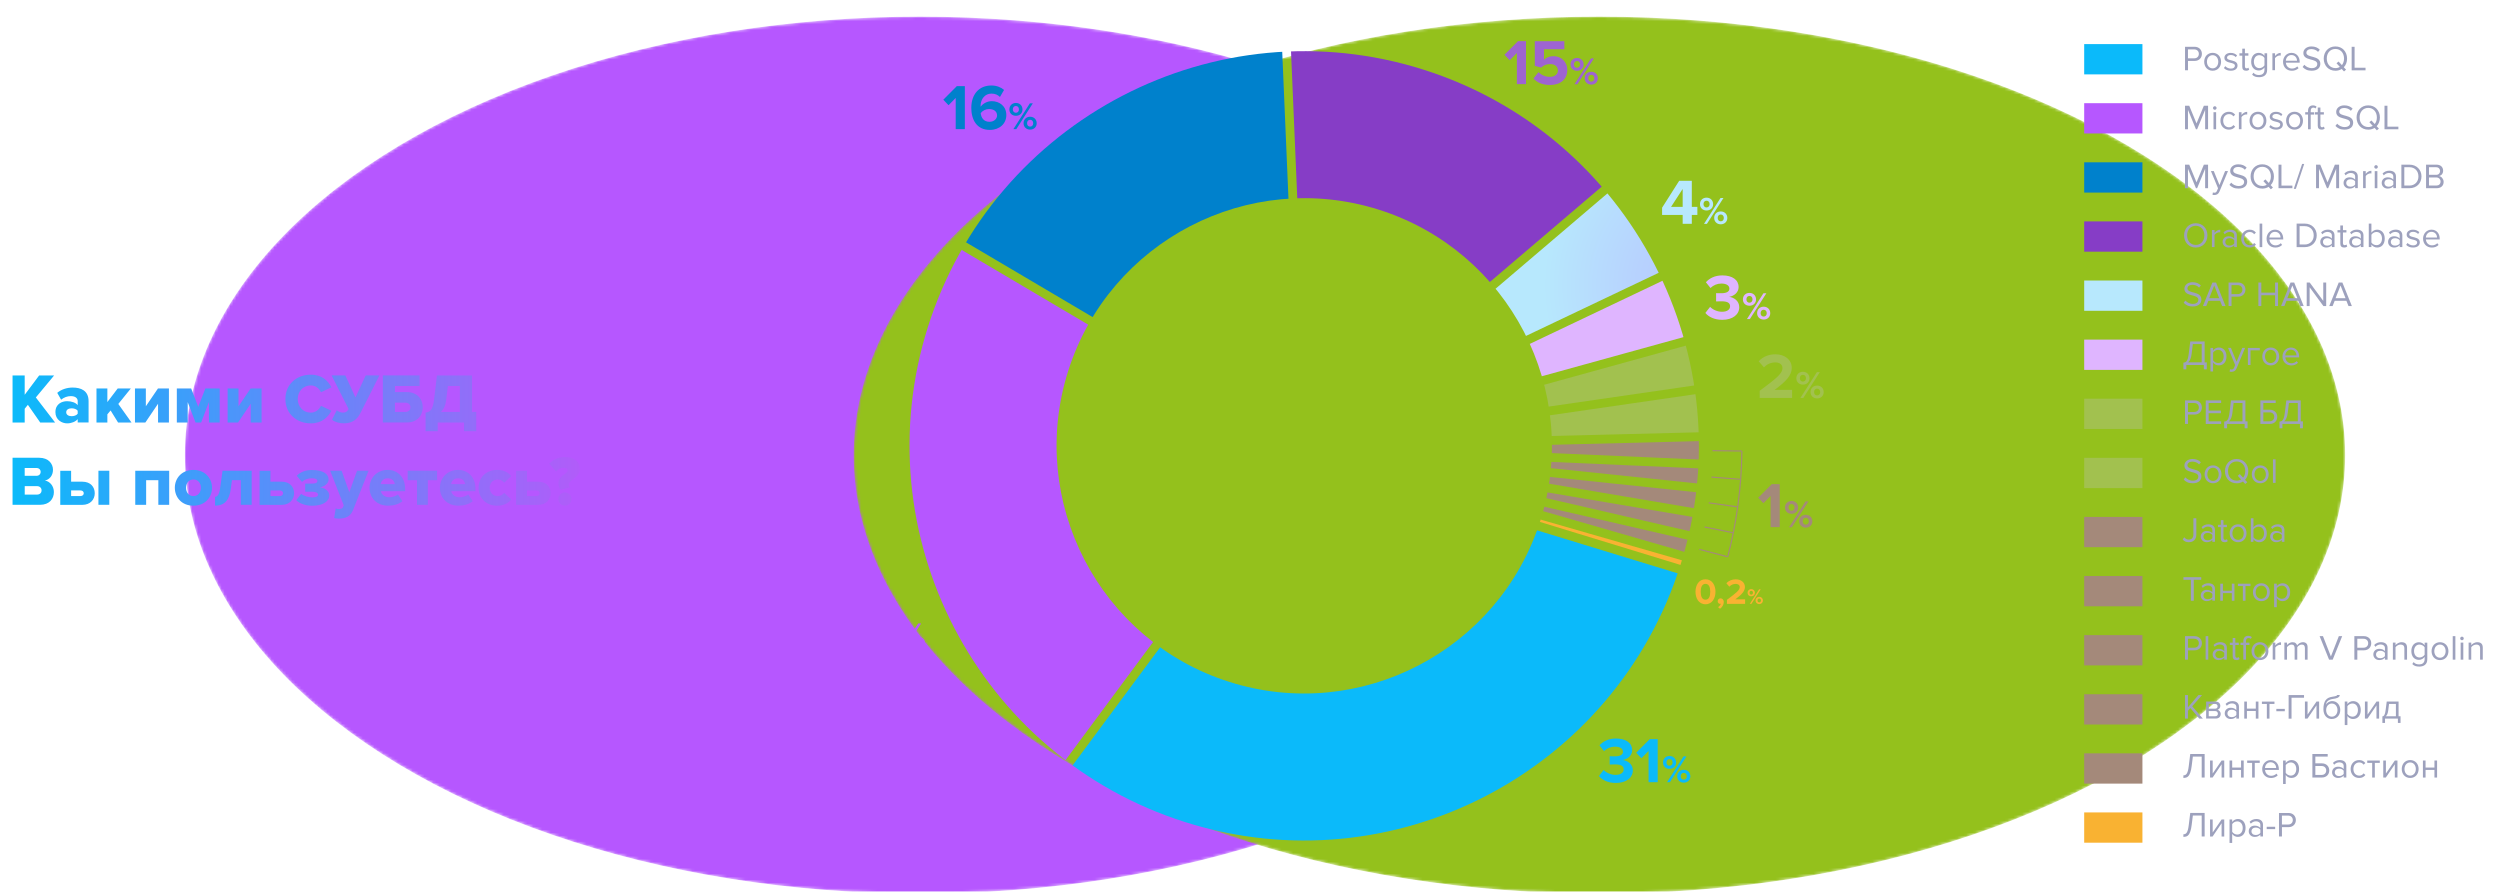 <?xml version="1.0" encoding="UTF-8"?><svg xmlns="http://www.w3.org/2000/svg" xmlns:xlink="http://www.w3.org/1999/xlink" viewBox="0 0 850.39 303.31"><defs><style>.cls-1{clip-path:url(#clippath);}.cls-2{fill:none;}.cls-2,.cls-3,.cls-4,.cls-5,.cls-6,.cls-7,.cls-8,.cls-9,.cls-10,.cls-11,.cls-12,.cls-13,.cls-14,.cls-15,.cls-16,.cls-17,.cls-18{stroke-width:0px;}.cls-3{fill:#94c11c;}.cls-19{mask:url(#mask);}.cls-4{fill:url(#linear-gradient);}.cls-5{fill:url(#radial-gradient);}.cls-6{fill:#9da1bd;}.cls-7{fill:#9e64d1;}.cls-8{fill:#a2c14f;}.cls-9{fill:url(#radial-gradient-2);}.cls-10{fill:url(#radial-gradient-3);}.cls-11{fill:#b657ff;}.cls-12{fill:#0081cc;}.cls-13{fill:#dfb5ff;}.cls-14{fill:#863dc6;}.cls-15{fill:#b7e8fd;}.cls-16{fill:#0bbafa;}.cls-17{fill:#f9b232;}.cls-20{mask:url(#mask-1);}.cls-18{fill:#a4897a;}</style><radialGradient id="radial-gradient" cx="466.53" cy="626.51" fx="466.53" fy="626.51" r="202.02" gradientTransform="translate(-264.46 -307.72) scale(1.24 .74)" gradientUnits="userSpaceOnUse"><stop offset="0" stop-color="#1a1a18"/><stop offset=".17" stop-color="#121211"/><stop offset=".61" stop-color="#040404"/><stop offset="1" stop-color="#000"/></radialGradient><mask id="mask" x="62.9" y="5.67" width="500.04" height="298.29" maskUnits="userSpaceOnUse"><ellipse class="cls-5" cx="312.92" cy="154.81" rx="250.02" ry="149.14"/></mask><radialGradient id="radial-gradient-2" cx="643.52" cy="626.51" fx="643.52" fy="626.51" r="202.02" gradientTransform="translate(-263.96 -307.72) scale(1.26 .74)" gradientUnits="userSpaceOnUse"><stop offset="0" stop-color="#2b2b2b"/><stop offset=".02" stop-color="#292929"/><stop offset=".38" stop-color="#121212"/><stop offset=".71" stop-color="#040404"/><stop offset="1" stop-color="#000"/></radialGradient><mask id="mask-1" x="290.39" y="5.67" width="507.32" height="298.29" maskUnits="userSpaceOnUse"><ellipse class="cls-9" cx="544.05" cy="154.81" rx="253.66" ry="149.14"/></mask><clipPath id="clippath"><path class="cls-2" d="M315.66,111.15C337.99,40.58,413.57,1.34,484.14,23.67c70.57,22.33,109.82,97.91,87.48,168.49-22.33,70.57-97.91,109.82-168.49,87.48-70.57-22.33-109.82-97.91-87.48-168.48ZM523.96,177.07c14.01-44.29-10.61-91.72-54.9-105.73s-91.72,10.61-105.73,54.9,10.61,91.72,54.9,105.73c44.29,14.01,91.72-10.61,105.73-54.9Z"/></clipPath><radialGradient id="radial-gradient-3" cx="324.3" cy="38.84" fx="324.3" fy="38.84" r="57.66" gradientTransform="translate(717.48 -200.29) rotate(107.56)" gradientUnits="userSpaceOnUse"><stop offset="0" stop-color="#b8c5ff"/><stop offset=".45" stop-color="#b7d2fe"/><stop offset="1" stop-color="#b7e8fd"/></radialGradient><linearGradient id="linear-gradient" x1="4.27" y1="151.94" x2="197.26" y2="151.94" gradientUnits="userSpaceOnUse"><stop offset="0" stop-color="#0bbafa"/><stop offset="1" stop-color="#b15cf9"/></linearGradient></defs><g id="Layer_3"><g class="cls-19"><ellipse class="cls-11" cx="312.92" cy="154.81" rx="250.02" ry="149.14"/></g><g class="cls-20"><ellipse class="cls-3" cx="544.05" cy="154.81" rx="253.66" ry="149.14"/></g></g><g id="Layer_1"><g class="cls-1"><path class="cls-18" d="M585.5,165.31c.03-.33.07-.65.1-.97.17-1.57.33-3.07.44-4.66l-93.29-4.08,92.75,9.71Z"/><path class="cls-8" d="M468.51,149.8l106.51-2.68,9.77-.25c-.16-5-.51-9.09-1.16-13.79l-29.3,4.25-85.83,12.46Z"/><path class="cls-8" d="M466.82,147.01l116.37-16.89c-.8-5.08-1.75-9.63-3.03-14.41l-8.57,2.37-104.77,28.94Z"/><path class="cls-18" d="M586.08,156.68c-.11-1.13-.34-2.35-.57-3.54-.21-1.08-.43-2.19-.55-3.27l-98.01,2.46,99.14,4.34Z"/><path class="cls-18" d="M582.49,182.47c.22-.81.46-1.56.69-2.3.31-.98.6-1.93.85-2.93l-90.88-15.36,89.35,20.6Z"/><path class="cls-18" d="M579.85,189.71c.3-.78.62-1.45.92-2.11.35-.75.67-1.44.94-2.23l-84.57-19.5,82.71,23.84Z"/><path class="cls-18" d="M584.56,174.28c.27-1.92.45-3.81.63-5.79l.02-.19-94.73-9.92,94.08,15.9Z"/><path class="cls-11" d="M320.77,81.28c-17.46,30.27-23.35,65.3-16.56,98.81,6.78,33.51,25.82,63.5,53.68,84.6l83.29-112.32-120.41-71.1Z"/><path class="cls-17" d="M502.79,170.62l13.85,4.72,61.5,18.82c.1-.24.21-.51.34-.83.1-.24.22-.53.34-.81l-38.67-11.14-37.35-10.77Z"/><path class="cls-16" d="M508.24,277.98c32.88-16.93,57.3-45.65,68.88-80.98l-61.1-18.69-.31-.11-.75-.23-71.04-24.26-52.32,70.55-31.31,42.22c12.88,9.38,25.04,15.5,40.39,20.36,36.08,11.42,74.28,8.27,107.55-8.87Z"/><path class="cls-14" d="M444.74,148.8l105.35-89.79c-29.24-33.7-66.65-50.02-111.24-48.51l5.64,132.38.25,5.91Z"/><path class="cls-10" d="M570.51,89.8c-4.93-10.08-11.28-19.88-18.47-28.5l-99.02,84.39,117.48-55.89Z"/><path class="cls-13" d="M482.48,139.58l96.89-26.76c-2.15-7.57-4.24-13.18-7.57-20.31l-112.29,53.42,22.98-6.35Z"/><path class="cls-12" d="M441.76,149.24l-5.1-119.72-.8-18.88c-47.65,2.5-88.89,27.22-113.56,68.07l115.07,67.95,4.39,2.59Z"/></g><path class="cls-16" d="M543.88,263.99l1.62-2.08c1.01,1.05,2.61,1.67,4.04,1.67,1.78,0,2.76-.77,2.76-1.87,0-1.16-.9-1.69-2.94-1.69-.61,0-1.6.02-1.82.04v-2.81c.26.02,1.27.02,1.82.02,1.62,0,2.7-.48,2.7-1.56,0-1.16-1.18-1.73-2.72-1.73-1.4,0-2.68.53-3.71,1.51l-1.56-1.95c1.19-1.34,3.03-2.33,5.6-2.33,3.42,0,5.53,1.54,5.53,3.97,0,1.84-1.58,3.05-3.2,3.34,1.49.15,3.42,1.32,3.42,3.51,0,2.52-2.26,4.3-5.77,4.3-2.7,0-4.7-1.03-5.77-2.35Z"/><path class="cls-16" d="M560.77,266.07v-10.62l-2.44,2.48-1.78-1.87,4.61-4.63h2.72v14.64h-3.12Z"/><path class="cls-16" d="M565.68,259.37c0-1.24.88-2.21,2.23-2.21s2.24.97,2.24,2.21-.88,2.16-2.24,2.16-2.23-.94-2.23-2.16ZM568.94,259.37c0-.74-.43-1.17-1.04-1.17s-1.04.43-1.04,1.17c0,.68.45,1.13,1.04,1.13s1.04-.45,1.04-1.13ZM567.05,266.07l5.61-8.78h1l-5.62,8.78h-.99ZM570.51,264.06c0-1.24.88-2.21,2.23-2.21s2.24.97,2.24,2.21-.9,2.17-2.24,2.17-2.23-.95-2.23-2.17ZM573.79,264.06c0-.72-.45-1.17-1.05-1.17s-1.04.45-1.04,1.17.43,1.15,1.04,1.15,1.05-.43,1.05-1.15Z"/><path class="cls-11" d="M279.77,220.85v-2.44c5.99-4.43,7.75-5.95,7.75-7.75,0-1.27-1.16-1.91-2.37-1.91-1.67,0-2.94.66-3.93,1.69l-1.78-2.06c1.43-1.65,3.6-2.39,5.64-2.39,3.12,0,5.6,1.76,5.6,4.67,0,2.5-2.06,4.67-5.86,7.44h5.97v2.74h-11.02Z"/><path class="cls-11" d="M299.45,220.85v-3.03h-7v-2.46l5.81-9.15h4.3v8.86h1.89v2.74h-1.89v3.03h-3.12ZM299.45,208.97l-3.95,6.1h3.95v-6.1Z"/><path class="cls-11" d="M305.34,214.14c0-1.24.88-2.21,2.23-2.21s2.24.97,2.24,2.21-.88,2.16-2.24,2.16-2.23-.94-2.23-2.16ZM308.61,214.14c0-.74-.43-1.17-1.04-1.17s-1.04.43-1.04,1.17c0,.68.45,1.13,1.04,1.13s1.04-.45,1.04-1.13ZM306.71,220.85l5.61-8.78h1l-5.62,8.78h-.99ZM310.17,218.83c0-1.24.88-2.21,2.23-2.21s2.24.97,2.24,2.21-.9,2.17-2.24,2.17-2.23-.95-2.23-2.17ZM313.45,218.83c0-.72-.45-1.17-1.05-1.17s-1.04.45-1.04,1.17.43,1.15,1.04,1.15,1.05-.43,1.05-1.15Z"/><path class="cls-12" d="M325.09,43.93v-10.62l-2.44,2.48-1.78-1.87,4.61-4.63h2.72v14.63h-3.12Z"/><path class="cls-12" d="M330.4,36.65c0-4.43,2.5-7.57,6.82-7.57,1.78,0,3.27.61,4.32,1.51l-1.4,2.39c-.79-.75-1.62-1.14-2.92-1.14-2.15,0-3.66,1.82-3.66,4.15,0,.11,0,.2.02.31.68-.99,2.15-1.89,3.75-1.89,2.63,0,4.98,1.65,4.98,4.76,0,2.85-2.26,5.02-5.6,5.02-4.45,0-6.32-3.42-6.32-7.55ZM339.16,39.28c0-1.54-1.32-2.19-2.72-2.19-1.1,0-2.15.5-2.85,1.38.13,1.4.92,2.96,2.96,2.96,1.69,0,2.61-1.12,2.61-2.15Z"/><path class="cls-12" d="M343.34,37.23c0-1.24.88-2.21,2.23-2.21s2.24.97,2.24,2.21-.88,2.16-2.24,2.16-2.23-.93-2.23-2.16ZM346.6,37.23c0-.74-.43-1.17-1.04-1.17s-1.04.43-1.04,1.17c0,.68.45,1.13,1.04,1.13s1.04-.45,1.04-1.13ZM344.71,43.93l5.61-8.78h1l-5.62,8.78h-.99ZM348.17,41.92c0-1.24.88-2.21,2.23-2.21s2.24.97,2.24,2.21-.9,2.17-2.24,2.17-2.23-.95-2.23-2.17ZM351.45,41.92c0-.72-.45-1.17-1.05-1.17s-1.04.45-1.04,1.17.43,1.15,1.04,1.15,1.05-.43,1.05-1.15Z"/><path class="cls-7" d="M515.97,28.64v-10.62l-2.44,2.48-1.78-1.87,4.61-4.63h2.72v14.63h-3.12Z"/><path class="cls-7" d="M521.61,26.71l1.73-2.17c.99,1.03,2.35,1.6,3.88,1.6,1.73,0,2.72-.99,2.72-2.17,0-1.29-.97-2.17-2.63-2.17-1.21,0-2.19.35-3.07,1.18l-2.17-.57v-8.4h10.05v2.74h-6.93v3.58c.7-.7,1.89-1.23,3.23-1.23,2.48,0,4.7,1.78,4.7,4.74,0,3.12-2.33,5.07-5.86,5.07-2.55,0-4.39-.83-5.64-2.19Z"/><path class="cls-7" d="M534.21,21.93c0-1.24.88-2.21,2.23-2.21s2.24.97,2.24,2.21-.88,2.16-2.24,2.16-2.23-.93-2.23-2.16ZM537.48,21.93c0-.74-.43-1.17-1.04-1.17s-1.04.43-1.04,1.17c0,.68.45,1.13,1.04,1.13s1.04-.45,1.04-1.13ZM535.58,28.64l5.61-8.78h1l-5.62,8.78h-.99ZM539.05,26.62c0-1.24.88-2.21,2.23-2.21s2.24.97,2.24,2.21-.9,2.17-2.24,2.17-2.23-.95-2.23-2.17ZM542.33,26.62c0-.72-.45-1.17-1.05-1.17s-1.04.45-1.04,1.17.43,1.15,1.04,1.15,1.05-.43,1.05-1.15Z"/><path class="cls-15" d="M572.37,76.14v-3.03h-7v-2.46l5.81-9.15h4.3v8.86h1.89v2.74h-1.89v3.03h-3.12ZM572.37,64.27l-3.95,6.1h3.95v-6.1Z"/><path class="cls-15" d="M578.26,69.44c0-1.24.88-2.21,2.23-2.21s2.24.97,2.24,2.21-.88,2.16-2.24,2.16-2.23-.94-2.23-2.16ZM581.53,69.44c0-.74-.43-1.17-1.04-1.17s-1.04.43-1.04,1.17c0,.68.45,1.13,1.04,1.13s1.04-.45,1.04-1.13ZM579.63,76.14l5.61-8.78h1l-5.62,8.78h-.99ZM583.09,74.13c0-1.24.88-2.21,2.23-2.21s2.24.97,2.24,2.21-.9,2.17-2.24,2.17-2.23-.95-2.23-2.17ZM586.37,74.13c0-.72-.45-1.17-1.05-1.17s-1.04.45-1.04,1.17.43,1.15,1.04,1.15,1.05-.43,1.05-1.15Z"/><path class="cls-13" d="M580.08,106.46l1.62-2.08c1.01,1.05,2.61,1.67,4.04,1.67,1.78,0,2.76-.77,2.76-1.87,0-1.16-.9-1.69-2.94-1.69-.61,0-1.6.02-1.82.04v-2.81c.26.02,1.27.02,1.82.02,1.62,0,2.7-.48,2.7-1.56,0-1.16-1.18-1.73-2.72-1.73-1.4,0-2.68.53-3.71,1.51l-1.56-1.95c1.19-1.34,3.03-2.33,5.6-2.33,3.42,0,5.53,1.54,5.53,3.97,0,1.84-1.58,3.05-3.2,3.33,1.49.15,3.42,1.32,3.42,3.51,0,2.52-2.26,4.3-5.77,4.3-2.7,0-4.7-1.03-5.77-2.35Z"/><path class="cls-13" d="M592.86,101.84c0-1.24.88-2.21,2.23-2.21s2.24.97,2.24,2.21-.88,2.16-2.24,2.16-2.23-.93-2.23-2.16ZM596.13,101.84c0-.74-.43-1.17-1.04-1.17s-1.04.43-1.04,1.17c0,.68.45,1.13,1.04,1.13s1.04-.45,1.04-1.13ZM594.23,108.54l5.61-8.78h1l-5.62,8.78h-.99ZM597.69,106.53c0-1.24.88-2.21,2.23-2.21s2.24.97,2.24,2.21-.9,2.17-2.24,2.17-2.23-.95-2.23-2.17ZM600.97,106.53c0-.72-.45-1.17-1.05-1.17s-1.04.45-1.04,1.17.43,1.15,1.04,1.15,1.05-.43,1.05-1.15Z"/><path class="cls-8" d="M598.57,135.37v-2.44c5.99-4.43,7.75-5.95,7.75-7.75,0-1.27-1.16-1.91-2.37-1.91-1.67,0-2.94.66-3.93,1.69l-1.78-2.06c1.43-1.65,3.6-2.39,5.64-2.39,3.12,0,5.6,1.75,5.6,4.67,0,2.5-2.06,4.67-5.86,7.44h5.97v2.74h-11.02Z"/><path class="cls-8" d="M611.04,128.67c0-1.24.88-2.21,2.23-2.21s2.24.97,2.24,2.21-.88,2.16-2.24,2.16-2.23-.93-2.23-2.16ZM614.31,128.67c0-.74-.43-1.17-1.04-1.17s-1.04.43-1.04,1.17c0,.68.45,1.13,1.04,1.13s1.04-.45,1.04-1.13ZM612.41,135.37l5.61-8.78h1l-5.62,8.78h-.99ZM615.87,133.36c0-1.24.88-2.21,2.23-2.21s2.24.97,2.24,2.21-.9,2.17-2.24,2.17-2.23-.95-2.23-2.17ZM619.15,133.36c0-.72-.45-1.17-1.05-1.17s-1.04.45-1.04,1.17.43,1.15,1.04,1.15,1.05-.43,1.05-1.15Z"/><path class="cls-18" d="M602.27,179.33v-10.62l-2.44,2.48-1.78-1.87,4.61-4.63h2.72v14.63h-3.12Z"/><path class="cls-18" d="M607.18,172.62c0-1.24.88-2.21,2.23-2.21s2.24.97,2.24,2.21-.88,2.16-2.24,2.16-2.23-.93-2.23-2.16ZM610.44,172.62c0-.74-.43-1.17-1.04-1.17s-1.04.43-1.04,1.17c0,.68.45,1.13,1.04,1.13s1.04-.45,1.04-1.13ZM608.55,179.33l5.61-8.78h1l-5.62,8.78h-.99ZM612.01,177.31c0-1.24.88-2.21,2.23-2.21s2.24.97,2.24,2.21-.9,2.17-2.24,2.17-2.23-.95-2.23-2.17ZM615.29,177.31c0-.72-.45-1.17-1.05-1.17s-1.04.45-1.04,1.17.43,1.15,1.04,1.15,1.05-.43,1.05-1.15Z"/><path class="cls-17" d="M576.73,201.29c0-2.12,1.05-4.24,3.4-4.24s3.4,2.12,3.4,4.24-1.06,4.25-3.4,4.25-3.4-2.13-3.4-4.25ZM581.75,201.29c0-1.52-.44-2.69-1.62-2.69s-1.63,1.17-1.63,2.69.44,2.7,1.63,2.7,1.62-1.18,1.62-2.7Z"/><path class="cls-17" d="M585.08,207.08l-.68-.56c.39-.21.85-.73.95-1.16-.04.01-.15.04-.23.04-.47,0-.84-.36-.84-.89s.44-.99.96-.99c.58,0,1.11.46,1.11,1.26,0,.92-.52,1.75-1.27,2.29Z"/><path class="cls-17" d="M587.43,205.4v-1.37c3.37-2.49,4.35-3.34,4.35-4.35,0-.71-.65-1.07-1.33-1.07-.94,0-1.65.37-2.21.95l-1-1.16c.8-.92,2.02-1.34,3.17-1.34,1.75,0,3.14.99,3.14,2.63,0,1.41-1.16,2.63-3.29,4.18h3.35v1.54h-6.19Z"/><path class="cls-17" d="M594.44,201.63c0-.7.5-1.24,1.25-1.24s1.26.55,1.26,1.24-.5,1.21-1.26,1.21-1.25-.53-1.25-1.21ZM596.28,201.63c0-.42-.24-.66-.58-.66s-.58.24-.58.66c0,.38.25.64.58.64s.58-.25.58-.64ZM595.21,205.4l3.15-4.94h.56l-3.16,4.94h-.56ZM597.16,204.26c0-.7.5-1.24,1.25-1.24s1.26.55,1.26,1.24-.5,1.22-1.26,1.22-1.25-.53-1.25-1.22ZM599,204.26c0-.41-.25-.66-.59-.66s-.58.25-.58.66.24.64.58.64.59-.24.59-.64Z"/><path class="cls-4" d="M13.68,143.72l-4.2-6.02-1.08,1.34v4.68h-4.13v-16.01h4.13v6.58l4.92-6.58h5.09l-6.22,7.49,6.55,8.52h-5.06Z"/><path class="cls-4" d="M26.43,143.72v-1.15c-.72.86-2.11,1.44-3.6,1.44-1.78,0-3.98-1.2-3.98-3.82,0-2.81,2.21-3.72,3.98-3.72,1.54,0,2.9.48,3.6,1.34v-1.39c0-1.01-.86-1.68-2.35-1.68-1.15,0-2.35.43-3.29,1.22l-1.32-2.33c1.49-1.27,3.48-1.8,5.26-1.8,2.78,0,5.4,1.03,5.4,4.63v7.25h-3.7ZM26.43,140.74v-1.03c-.38-.53-1.25-.82-2.06-.82-.98,0-1.85.43-1.85,1.34s.86,1.34,1.85,1.34c.82,0,1.68-.29,2.06-.84Z"/><path class="cls-4" d="M40.16,143.72l-2.54-4.1-1.1,1.32v2.78h-3.7v-11.59h3.7v4.63l3.53-4.63h4.46l-4.27,5.28,4.49,6.31h-4.56Z"/><path class="cls-4" d="M45.91,143.72v-11.59h3.7v6.07l4.13-6.07h3.72v11.59h-3.7v-6.38l-4.32,6.38h-3.53Z"/><path class="cls-4" d="M71.07,143.72v-6.94l-2.66,6.94h-1.9l-2.66-6.94v6.94h-3.7v-11.59h4.87l2.42,6.26,2.42-6.26h4.87v11.59h-3.67Z"/><path class="cls-4" d="M77.43,143.72v-11.59h3.7v6.07l4.13-6.07h3.72v11.59h-3.7v-6.38l-4.32,6.38h-3.53Z"/><path class="cls-4" d="M97.08,135.73c0-4.95,3.74-8.28,8.66-8.28,3.86,0,5.93,2.18,6.98,4.3l-3.55,1.68c-.53-1.27-1.9-2.33-3.43-2.33-2.62,0-4.46,2.02-4.46,4.63s1.85,4.63,4.46,4.63c1.54,0,2.9-1.06,3.43-2.33l3.55,1.68c-1.03,2.06-3.12,4.3-6.98,4.3-4.92,0-8.66-3.36-8.66-8.28Z"/><path class="cls-4" d="M112.92,142.78l1.63-3.22c.55.41,1.27.79,2.06.79,1.03,0,1.49-.38,1.97-1.2l-5.78-11.45h4.66l3.46,7.49,3.48-7.49h4.66l-6.5,12.87c-1.01,1.97-2.62,3.43-5.57,3.43-1.54,0-3.07-.43-4.06-1.22Z"/><path class="cls-4" d="M142.73,127.71v3.6h-8.38v2.06h4.03c3.53,0,5.42,2.35,5.42,5.16s-1.9,5.18-5.42,5.18h-8.16v-16.01h12.51ZM134.35,136.98v3.14h3.53c.98,0,1.73-.58,1.73-1.58s-.74-1.56-1.73-1.56h-3.53Z"/><path class="cls-4" d="M144.77,140.36c1.54-.24,2.45-.89,2.9-4.54l.96-8.11h11.93v12.41h1.44v6.55h-4.15v-2.95h-8.95v2.95h-4.13v-6.31ZM150.02,140.12h6.41v-8.81h-4.08l-.58,4.83c-.22,1.8-.84,3.07-1.75,3.98Z"/><path class="cls-4" d="M4.27,171.72v-16.01h9.07c3.17,0,4.68,2.06,4.68,4.08s-1.22,3.34-2.74,3.67c1.7.26,3.05,1.9,3.05,3.91,0,2.33-1.56,4.34-4.7,4.34H4.27ZM13.83,160.51c0-.77-.58-1.32-1.42-1.32h-4.01v2.66h4.01c.84,0,1.42-.55,1.42-1.34ZM14.14,166.8c0-.79-.58-1.44-1.58-1.44h-4.15v2.88h4.15c.98,0,1.58-.58,1.58-1.44Z"/><path class="cls-4" d="M24.19,160.13v3.72h3.82c2.81,0,4.22,1.8,4.22,3.94s-1.54,3.94-4.22,3.94h-7.51v-11.59h3.7ZM24.19,166.82v1.92h3.17c.7,0,1.13-.41,1.13-.96s-.43-.96-1.13-.96h-3.17ZM33.48,171.72v-11.59h3.7v11.59h-3.7Z"/><path class="cls-4" d="M53.86,171.72v-8.38h-4.15v8.38h-3.7v-11.59h11.54v11.59h-3.7Z"/><path class="cls-4" d="M59.47,165.91c0-3.26,2.38-6.07,6.31-6.07s6.34,2.81,6.34,6.07-2.35,6.1-6.34,6.1-6.31-2.83-6.31-6.1ZM68.33,165.91c0-1.54-.91-2.81-2.54-2.81s-2.5,1.27-2.5,2.81.89,2.83,2.5,2.83,2.54-1.27,2.54-2.83Z"/><path class="cls-4" d="M73.15,168.98c.86,0,1.44-.77,1.78-3.29l.77-5.57h9.91v11.59h-3.7v-8.38h-3.02l-.36,2.83c-.48,3.79-1.97,5.83-5.38,5.83v-3.02Z"/><path class="cls-4" d="M91.99,160.13v3.72h3.82c2.81,0,4.22,1.8,4.22,3.94s-1.54,3.94-4.22,3.94h-7.51v-11.59h3.7ZM91.99,166.82v1.92h3.17c.7,0,1.13-.41,1.13-.96s-.43-.96-1.13-.96h-3.17Z"/><path class="cls-4" d="M100.78,170.16l1.66-2.18c1.08.82,2.62,1.2,3.82,1.2,1.32,0,1.92-.36,1.92-.91,0-.65-.72-1.01-2.09-1.01h-2.28v-2.76h2.28c1.42,0,1.87-.36,1.87-.96,0-.5-.74-.86-1.82-.86-1.42,0-2.57.43-3.43,1.25l-1.78-2.11c1.15-1.15,2.9-1.94,5.02-1.94,3.84-.02,5.81,1.25,5.83,3.22,0,1.34-1.39,2.42-3,2.69,1.44.1,3.22,1.06,3.22,2.74.02,2.06-2.21,3.48-5.74,3.5-2.42,0-4.34-.77-5.47-1.85Z"/><path class="cls-4" d="M114.19,172.94c.26.14.62.21.91.21.84,0,1.37-.17,1.56-.65l.26-.62-4.61-11.76h3.89l2.62,7.34,2.64-7.34h3.91l-5.23,13.25c-.94,2.45-2.69,3-4.9,3.05-.34,0-1.2-.07-1.58-.19l.53-3.29Z"/><path class="cls-4" d="M125.71,165.91c0-3.36,2.54-6.07,6.17-6.07,3.43,0,5.93,2.52,5.93,6.46v.79h-8.26c.22,1.08,1.22,2.06,2.9,2.06.82,0,2.23-.36,2.88-.98l1.56,2.3c-1.15,1.03-3.07,1.54-4.85,1.54-3.58,0-6.34-2.33-6.34-6.1ZM131.88,162.69c-1.61,0-2.23,1.15-2.38,1.99h4.78c-.1-.82-.7-1.99-2.4-1.99Z"/><path class="cls-4" d="M141.84,171.72v-8.38h-3.17v-3.22h10.01v3.22h-3.14v8.38h-3.7Z"/><path class="cls-4" d="M149.64,165.91c0-3.36,2.54-6.07,6.17-6.07,3.43,0,5.93,2.52,5.93,6.46v.79h-8.26c.22,1.08,1.22,2.06,2.9,2.06.82,0,2.23-.36,2.88-.98l1.56,2.3c-1.15,1.03-3.07,1.54-4.85,1.54-3.58,0-6.34-2.33-6.34-6.1ZM155.81,162.69c-1.61,0-2.23,1.15-2.38,1.99h4.78c-.1-.82-.7-1.99-2.4-1.99Z"/><path class="cls-4" d="M162.79,165.91c0-3.62,2.71-6.07,6.34-6.07,2.5,0,4.06,1.1,4.75,2.14l-2.4,2.23c-.46-.67-1.2-1.1-2.18-1.1-1.54,0-2.71,1.06-2.71,2.81s1.18,2.83,2.71,2.83c.98,0,1.73-.48,2.18-1.13l2.4,2.26c-.7,1.01-2.26,2.14-4.75,2.14-3.62,0-6.34-2.45-6.34-6.1Z"/><path class="cls-4" d="M179.26,160.13v3.72h3.82c2.81,0,4.22,1.8,4.22,3.94s-1.54,3.94-4.22,3.94h-7.51v-11.59h3.7ZM179.26,166.82v1.92h3.17c.7,0,1.13-.41,1.13-.96s-.43-.96-1.13-.96h-3.17Z"/><path class="cls-4" d="M189.96,164.38c0-2.71,3.12-3.12,3.12-4.32,0-.53-.38-.94-1.42-.94-.91,0-1.85.48-2.52,1.25l-2.3-2.64c1.32-1.49,3.31-2.26,5.28-2.26,3.17,0,5.14,1.54,5.14,3.84,0,3.43-3.72,3.7-3.72,5.5,0,.41.17.77.36.96l-3.19.82c-.46-.55-.74-1.3-.74-2.21ZM189.91,169.75c0-1.22,1.03-2.26,2.26-2.26s2.26,1.03,2.26,2.26-1.03,2.26-2.26,2.26-2.26-1.03-2.26-2.26Z"/><path class="cls-6" d="M743.25,23.91v-8h3.22c.4,0,.76.06,1.07.19s.57.3.79.52c.21.22.37.48.49.77.11.29.17.6.17.93s-.06.64-.17.93c-.11.29-.28.55-.49.77s-.48.39-.79.52-.66.19-1.06.19h-2.22v3.18h-1ZM746.35,19.84c.48,0,.87-.14,1.16-.42.29-.28.44-.65.44-1.1s-.15-.82-.44-1.1c-.29-.28-.68-.42-1.16-.42h-2.1v3.05h2.1Z"/><path class="cls-6" d="M752.64,24.06c-.44,0-.84-.08-1.19-.24s-.66-.38-.91-.65c-.25-.28-.44-.6-.57-.97-.13-.37-.2-.76-.2-1.19s.07-.81.2-1.18c.13-.37.32-.69.57-.97.25-.27.55-.49.91-.65.36-.16.75-.24,1.19-.24s.84.08,1.19.24c.36.16.66.38.91.65.25.27.44.59.57.97s.2.77.2,1.18-.07.82-.2,1.19-.32.69-.57.97c-.25.28-.55.49-.91.65s-.75.24-1.19.24ZM752.64,23.25c.31,0,.59-.06.82-.19s.44-.29.6-.49.29-.44.37-.71c.08-.27.13-.56.13-.85s-.04-.58-.13-.85c-.08-.27-.21-.5-.37-.71s-.36-.37-.6-.49c-.24-.12-.51-.19-.82-.19s-.59.06-.83.19c-.24.12-.44.29-.61.49s-.29.44-.37.71c-.08.27-.13.55-.13.85s.04.58.13.85c.08.27.21.51.37.71s.37.37.61.49.52.19.83.19Z"/><path class="cls-6" d="M758.81,24.06c-.48,0-.92-.07-1.31-.22-.39-.15-.74-.38-1.03-.69l.47-.65c.19.22.46.42.8.58.34.16.71.25,1.11.25.45,0,.79-.09,1.02-.28.23-.19.35-.43.35-.71,0-.23-.09-.41-.26-.53-.18-.12-.4-.23-.67-.31s-.56-.15-.86-.22c-.31-.07-.6-.16-.86-.29s-.49-.29-.67-.49-.26-.49-.26-.85c0-.22.05-.44.14-.64.1-.2.24-.38.42-.53.18-.15.41-.27.68-.36s.57-.13.92-.13c.5,0,.92.08,1.27.25s.64.36.88.59l-.42.62c-.18-.21-.41-.38-.71-.52-.3-.14-.64-.21-1.01-.21-.4,0-.71.09-.94.26-.23.18-.34.39-.34.65,0,.21.09.37.26.48.18.11.4.21.67.28.27.08.56.15.86.22.31.07.6.17.86.29s.49.3.67.52c.18.22.26.52.26.89,0,.24-.05.47-.14.68-.1.22-.24.4-.43.56-.19.16-.43.28-.71.37-.28.09-.61.14-.99.14Z"/><path class="cls-6" d="M764.01,24.06c-.43,0-.75-.12-.97-.35s-.32-.57-.32-1v-3.78h-.96v-.8h.96v-1.58h.9v1.58h1.18v.8h-1.18v3.59c0,.21.05.39.14.53s.24.21.44.21c.13,0,.25-.02.35-.07s.19-.1.26-.17l.26.67c-.11.11-.25.2-.43.27-.17.07-.39.1-.65.1Z"/><path class="cls-6" d="M768.41,26.26c-.5,0-.92-.06-1.28-.18-.36-.12-.71-.35-1.06-.68l.46-.67c.24.29.51.49.81.61.3.12.66.18,1.07.18.24,0,.47-.03.7-.09.22-.06.42-.16.59-.3.17-.14.31-.32.41-.54.1-.22.16-.49.16-.81v-.83c-.21.3-.48.54-.82.74-.34.2-.71.29-1.12.29-.38,0-.72-.07-1.04-.2s-.59-.33-.82-.59-.41-.57-.53-.94c-.13-.37-.19-.79-.19-1.26s.06-.88.19-1.25.3-.69.53-.95.5-.46.82-.6c.32-.14.67-.21,1.05-.21s.76.09,1.09.27.62.43.85.75v-.88h.9v5.63c0,.48-.08.88-.23,1.21-.16.32-.36.58-.62.77-.26.19-.55.33-.88.41s-.67.13-1.03.13ZM768.54,23.18c.18,0,.35-.03.53-.08.18-.05.34-.12.49-.21.15-.09.29-.19.41-.3.12-.11.22-.23.3-.36v-2.53c-.08-.13-.18-.25-.3-.36-.12-.11-.26-.21-.41-.29s-.32-.15-.49-.2c-.18-.05-.35-.08-.53-.08-.29,0-.55.05-.78.16-.23.11-.43.26-.59.46-.16.2-.28.43-.37.7s-.13.57-.13.89.04.61.13.88c.08.27.21.5.37.69.16.2.36.35.59.46.23.11.49.17.78.17Z"/><path class="cls-6" d="M772.97,23.91v-5.8h.9v.94c.23-.3.51-.56.84-.76.33-.2.69-.3,1.09-.3v.92c-.11-.02-.23-.04-.36-.04-.14,0-.28.03-.44.08-.16.05-.31.12-.46.21-.15.09-.28.19-.4.29-.12.11-.21.22-.28.34v4.1h-.9Z"/><path class="cls-6" d="M779.54,24.06c-.43,0-.83-.07-1.19-.22-.36-.15-.67-.36-.93-.62-.26-.27-.46-.59-.61-.96-.15-.37-.22-.79-.22-1.24,0-.42.07-.81.22-1.18.14-.37.34-.69.6-.97.25-.27.55-.49.9-.65.35-.16.73-.24,1.15-.24.44,0,.83.08,1.18.24.34.16.64.38.88.66.24.28.42.61.55.99.12.38.19.79.19,1.22v.23h-4.7c.02.27.08.53.18.77.1.24.25.46.43.64.18.18.39.32.64.43s.53.16.84.16c.34,0,.66-.06.97-.19s.58-.31.82-.54l.43.59c-.29.29-.62.51-1.01.66-.38.15-.82.23-1.3.23ZM781.34,20.65c0-.22-.04-.44-.11-.67-.08-.23-.19-.44-.35-.62-.16-.19-.35-.34-.59-.46-.24-.12-.52-.18-.85-.18s-.58.06-.82.18-.43.27-.58.46c-.16.18-.28.39-.36.62-.08.23-.13.45-.14.68h3.8Z"/><path class="cls-6" d="M786.31,24.06c-.7,0-1.31-.12-1.81-.35-.5-.24-.92-.54-1.26-.92l.59-.76c.13.14.28.29.46.43.18.14.37.26.58.37.21.1.44.19.69.25.25.06.51.1.79.1.36,0,.66-.04.9-.13.24-.09.43-.2.58-.33s.25-.28.31-.44.1-.32.1-.47c0-.26-.07-.47-.2-.64-.14-.17-.31-.31-.53-.43s-.47-.21-.76-.29c-.28-.08-.58-.16-.88-.24-.3-.08-.59-.18-.88-.28-.28-.1-.54-.24-.76-.4-.22-.16-.4-.37-.53-.61-.14-.24-.2-.54-.2-.9,0-.33.07-.63.21-.9.14-.27.33-.51.58-.7.24-.2.53-.35.87-.46.34-.11.7-.16,1.09-.16.62,0,1.16.1,1.63.29.47.19.88.47,1.21.83l-.6.73c-.3-.34-.66-.58-1.06-.73-.4-.15-.82-.23-1.26-.23-.48,0-.87.12-1.18.35-.31.23-.46.54-.46.92,0,.22.07.41.2.55.14.14.31.27.53.37.22.1.47.19.76.27s.58.16.88.24c.3.08.59.18.88.29.28.11.54.26.76.43.22.18.4.39.53.65.14.26.2.57.2.95,0,.29-.05.57-.16.86-.1.28-.27.54-.51.76s-.54.4-.92.53-.83.2-1.37.2Z"/><path class="cls-6" d="M794.4,24.06c-.59,0-1.13-.1-1.62-.31s-.91-.5-1.25-.87-.62-.81-.81-1.31-.29-1.05-.29-1.64.1-1.14.29-1.64.46-.94.81-1.31.77-.66,1.25-.87c.49-.21,1.03-.31,1.62-.31s1.13.1,1.62.31c.49.21.91.5,1.25.87s.62.81.81,1.31.29,1.05.29,1.64-.1,1.15-.29,1.65-.46.93-.82,1.3l.77.82-.7.6-.78-.83c-.3.19-.64.34-1,.44s-.75.16-1.16.16ZM794.4,23.17c.57,0,1.08-.14,1.52-.41l-1.14-1.24.7-.59,1.13,1.22c.23-.29.41-.62.54-1s.19-.79.19-1.24-.07-.9-.21-1.3c-.14-.4-.34-.74-.59-1.03-.26-.29-.56-.51-.92-.68s-.76-.25-1.21-.25-.85.08-1.22.25c-.36.16-.67.39-.93.68-.26.29-.45.63-.59,1.03-.14.4-.2.83-.2,1.3s.07.89.2,1.29c.14.4.33.74.59,1.03.26.29.57.52.93.68.36.16.77.25,1.22.25Z"/><path class="cls-6" d="M799.93,23.91v-8h1v7.12h3.72v.89h-4.72Z"/><path class="cls-6" d="M750.09,43.96v-6.59l-2.72,6.59h-.41l-2.71-6.59v6.59h-1v-8h1.43l2.48,6.02,2.5-6.02h1.43v8h-1Z"/><path class="cls-6" d="M753.37,37.34c-.16,0-.3-.06-.42-.17-.12-.12-.18-.26-.18-.43s.06-.31.18-.43c.12-.12.26-.18.42-.18s.31.06.43.18c.12.12.18.26.18.43s-.06.31-.18.43-.26.17-.43.17ZM752.93,43.96v-5.8h.9v5.8h-.9Z"/><path class="cls-6" d="M758.18,44.1c-.43,0-.83-.08-1.18-.23s-.66-.37-.91-.64c-.25-.27-.45-.59-.59-.97-.14-.37-.21-.77-.21-1.21s.07-.83.21-1.2.34-.69.59-.96c.25-.27.56-.49.91-.64.36-.16.75-.23,1.18-.23.53,0,.96.1,1.29.29.33.19.61.43.83.72l-.6.55c-.19-.26-.41-.46-.65-.58-.24-.12-.52-.18-.82-.18s-.59.06-.83.17-.45.27-.63.47c-.18.2-.31.44-.4.71-.09.27-.14.57-.14.89s.05.62.14.89c.09.28.23.51.4.71.18.2.39.36.63.47.24.11.52.17.83.17.61,0,1.1-.25,1.48-.76l.6.55c-.22.29-.5.53-.83.72-.33.19-.76.29-1.29.29Z"/><path class="cls-6" d="M761.57,43.96v-5.8h.9v.94c.23-.3.51-.56.84-.76.33-.2.69-.3,1.09-.3v.92c-.11-.02-.23-.04-.36-.04-.14,0-.28.03-.44.08-.16.05-.31.12-.46.21-.15.09-.28.19-.4.29-.12.11-.21.22-.28.34v4.1h-.9Z"/><path class="cls-6" d="M768.06,44.1c-.44,0-.84-.08-1.19-.24s-.66-.38-.91-.65c-.25-.28-.44-.6-.57-.97-.13-.37-.2-.76-.2-1.19s.07-.81.2-1.18c.13-.37.32-.69.57-.97.25-.27.55-.49.91-.65.36-.16.75-.24,1.19-.24s.84.08,1.19.24c.36.16.66.38.91.65.25.27.44.59.57.97s.2.77.2,1.18-.07.82-.2,1.19-.32.69-.57.97c-.25.28-.55.49-.91.65s-.75.24-1.19.24ZM768.06,43.3c.31,0,.59-.06.82-.19s.44-.29.6-.49.29-.44.37-.71c.08-.27.13-.56.13-.85s-.04-.58-.13-.85c-.08-.27-.21-.5-.37-.71s-.36-.37-.6-.49c-.24-.12-.51-.19-.82-.19s-.59.06-.83.19c-.24.12-.44.29-.61.49s-.29.44-.37.71c-.08.27-.13.55-.13.85s.04.58.13.85c.08.27.21.51.37.71s.37.37.61.49.52.19.83.19Z"/><path class="cls-6" d="M774.23,44.1c-.48,0-.92-.07-1.31-.22-.39-.15-.74-.38-1.03-.69l.47-.65c.19.22.46.42.8.58.34.16.71.25,1.11.25.45,0,.79-.09,1.02-.28.23-.19.35-.43.35-.71,0-.23-.09-.41-.26-.53-.18-.12-.4-.23-.67-.31s-.56-.15-.86-.22c-.31-.07-.6-.16-.86-.29s-.49-.29-.67-.49-.26-.49-.26-.85c0-.22.05-.44.14-.64.1-.2.24-.38.42-.53.18-.15.41-.27.68-.36s.57-.13.92-.13c.5,0,.92.08,1.27.25s.64.36.88.59l-.42.62c-.18-.21-.41-.38-.71-.52-.3-.14-.64-.21-1.01-.21-.4,0-.71.09-.94.26-.23.18-.34.39-.34.65,0,.21.09.37.26.48.18.11.4.21.67.28.27.08.56.15.86.22.31.07.6.17.86.29s.49.3.67.52c.18.22.26.52.26.89,0,.24-.05.47-.14.68-.1.22-.24.4-.43.56-.19.16-.43.28-.71.37-.28.09-.61.14-.99.14Z"/><path class="cls-6" d="M780.5,44.1c-.44,0-.84-.08-1.19-.24s-.66-.38-.91-.65c-.25-.28-.44-.6-.57-.97-.13-.37-.2-.76-.2-1.19s.07-.81.2-1.18c.13-.37.32-.69.57-.97.25-.27.55-.49.91-.65.36-.16.75-.24,1.19-.24s.84.08,1.19.24c.36.16.66.38.91.65.25.27.44.59.57.97s.2.77.2,1.18-.07.82-.2,1.19-.32.69-.57.97c-.25.28-.55.49-.91.65s-.75.24-1.19.24ZM780.5,43.3c.31,0,.59-.06.82-.19s.44-.29.6-.49.29-.44.37-.71c.08-.27.13-.56.13-.85s-.04-.58-.13-.85c-.08-.27-.21-.5-.37-.71s-.36-.37-.6-.49c-.24-.12-.51-.19-.82-.19s-.59.06-.83.19c-.24.12-.44.29-.61.49s-.29.44-.37.71c-.08.27-.13.55-.13.85s.04.58.13.85c.08.27.21.51.37.71s.37.37.61.49.52.19.83.19Z"/><path class="cls-6" d="M785.09,43.96v-4.99h-.96v-.8h.96v-.44c0-.6.15-1.06.45-1.39.3-.33.71-.49,1.23-.49.23,0,.45.03.65.1.2.06.39.18.58.35l-.37.59c-.1-.09-.2-.16-.32-.21-.12-.05-.25-.08-.4-.08-.3,0-.52.1-.68.29-.16.2-.23.48-.23.85v.44h1.18v.8h-1.18v4.99h-.9Z"/><path class="cls-6" d="M789.69,44.1c-.43,0-.75-.12-.97-.35s-.32-.57-.32-1v-3.78h-.96v-.8h.96v-1.58h.9v1.58h1.18v.8h-1.18v3.59c0,.21.05.39.14.53s.24.21.44.21c.13,0,.25-.02.35-.07s.19-.1.26-.17l.26.67c-.11.11-.25.2-.43.27-.17.07-.39.1-.65.1Z"/><path class="cls-6" d="M797.48,44.1c-.7,0-1.31-.12-1.81-.35-.5-.24-.92-.54-1.26-.92l.59-.76c.13.14.28.29.46.43.18.14.37.26.58.37.21.1.44.19.69.25.25.06.51.1.79.1.36,0,.66-.04.9-.13.24-.09.43-.2.58-.33s.25-.28.31-.44.1-.32.1-.47c0-.26-.07-.47-.2-.64-.14-.17-.31-.31-.53-.43s-.47-.21-.76-.29c-.28-.08-.58-.16-.88-.24-.3-.08-.59-.18-.88-.28-.28-.1-.54-.24-.76-.4-.22-.16-.4-.37-.53-.61-.14-.24-.2-.54-.2-.9,0-.33.07-.63.21-.9.14-.27.33-.51.58-.7.24-.2.53-.35.87-.46.34-.11.7-.16,1.09-.16.62,0,1.16.1,1.63.29.47.19.88.47,1.21.83l-.6.73c-.3-.34-.66-.58-1.06-.73-.4-.15-.82-.23-1.26-.23-.48,0-.87.12-1.18.35-.31.23-.46.54-.46.92,0,.22.07.41.2.55.14.14.31.27.53.37.22.1.47.19.76.27s.58.16.88.24c.3.08.59.18.88.29.28.11.54.26.76.43.22.18.4.39.53.65.14.26.2.57.2.95,0,.29-.05.57-.16.86-.1.28-.27.54-.51.76s-.54.4-.92.53-.83.2-1.37.2Z"/><path class="cls-6" d="M805.57,44.1c-.59,0-1.13-.1-1.62-.31s-.91-.5-1.25-.87-.62-.81-.81-1.31-.29-1.05-.29-1.64.1-1.14.29-1.64.46-.94.81-1.31.77-.66,1.25-.87c.49-.21,1.03-.31,1.62-.31s1.13.1,1.62.31c.49.21.91.5,1.25.87s.62.81.81,1.31.29,1.05.29,1.64-.1,1.15-.29,1.65-.46.93-.82,1.3l.77.82-.7.6-.78-.83c-.3.19-.64.34-1,.44s-.75.16-1.16.16ZM805.57,43.22c.57,0,1.08-.14,1.52-.41l-1.14-1.24.7-.59,1.13,1.22c.23-.29.41-.62.54-1s.19-.79.19-1.24-.07-.9-.21-1.3c-.14-.4-.34-.74-.59-1.03-.26-.29-.56-.51-.92-.68s-.76-.25-1.21-.25-.85.08-1.22.25c-.36.16-.67.39-.93.68-.26.29-.45.63-.59,1.03-.14.4-.2.83-.2,1.3s.07.89.2,1.29c.14.4.33.74.59,1.03.26.29.57.52.93.68.36.16.77.25,1.22.25Z"/><path class="cls-6" d="M811.1,43.96v-8h1v7.12h3.72v.89h-4.72Z"/><path class="cls-6" d="M750.09,64.01v-6.59l-2.72,6.59h-.41l-2.71-6.59v6.59h-1v-8h1.43l2.48,6.02,2.5-6.02h1.43v8h-1Z"/><path class="cls-6" d="M752.75,65.46c.06.03.14.06.24.07.1.02.18.02.25.02.2,0,.37-.04.5-.13.14-.08.26-.25.36-.49l.38-.88-2.42-5.86h.97l1.93,4.75,1.92-4.75h.98l-2.9,6.97c-.18.42-.41.72-.7.9-.29.18-.62.27-1.01.28-.1,0-.21,0-.34-.02-.13-.02-.24-.04-.32-.06l.14-.82Z"/><path class="cls-6" d="M761.43,64.15c-.7,0-1.31-.12-1.81-.35-.5-.24-.92-.54-1.26-.92l.59-.76c.13.14.28.29.46.43.18.14.37.26.58.37.21.1.44.19.69.25.25.06.51.1.79.1.36,0,.66-.04.9-.13.24-.09.43-.2.58-.33s.25-.28.31-.44.1-.32.1-.47c0-.26-.07-.47-.2-.64-.14-.17-.31-.31-.53-.43-.22-.12-.47-.21-.76-.29-.28-.08-.58-.16-.88-.24-.3-.08-.59-.18-.88-.28-.28-.1-.54-.24-.76-.4-.22-.16-.4-.37-.53-.61-.14-.24-.2-.54-.2-.9,0-.33.07-.63.21-.9.14-.27.33-.51.58-.7.24-.2.53-.35.87-.46.34-.11.7-.16,1.09-.16.62,0,1.16.1,1.63.29.47.19.88.47,1.21.83l-.6.73c-.3-.34-.66-.58-1.06-.73-.4-.15-.82-.23-1.26-.23-.48,0-.87.12-1.18.35-.31.23-.46.54-.46.92,0,.22.07.41.2.55.14.14.31.27.53.37.22.1.47.19.76.27.28.08.58.16.88.24.3.08.59.18.88.29.28.11.54.26.76.43.22.18.4.39.53.65s.2.57.2.95c0,.29-.05.57-.16.86-.1.28-.27.54-.51.76-.24.22-.54.4-.92.53-.38.14-.83.2-1.37.2Z"/><path class="cls-6" d="M769.52,64.15c-.59,0-1.13-.1-1.62-.31s-.91-.5-1.25-.87-.62-.81-.81-1.31-.29-1.05-.29-1.64.1-1.14.29-1.64.46-.94.81-1.31.77-.66,1.25-.87,1.03-.31,1.62-.31,1.13.1,1.62.31c.49.21.91.5,1.25.87s.62.81.81,1.31.29,1.05.29,1.64-.1,1.15-.29,1.65c-.19.5-.46.93-.82,1.3l.77.82-.7.6-.78-.83c-.3.19-.64.34-1,.44-.36.1-.75.16-1.16.16ZM769.52,63.26c.57,0,1.08-.14,1.52-.41l-1.14-1.24.7-.59,1.13,1.22c.23-.29.41-.62.54-1s.19-.79.19-1.24-.07-.9-.21-1.3c-.14-.4-.34-.74-.59-1.03-.26-.29-.56-.51-.92-.68s-.76-.25-1.21-.25-.85.08-1.22.25c-.36.16-.67.39-.93.68-.26.29-.45.63-.59,1.03-.14.4-.2.83-.2,1.3s.07.89.2,1.29c.14.4.33.74.59,1.03.26.29.57.52.93.68.36.16.77.25,1.22.25Z"/><path class="cls-6" d="M775.05,64.01v-8h1v7.12h3.72v.89h-4.72Z"/><path class="cls-6" d="M780.24,64.25l2.84-8.48h.71l-2.84,8.48h-.71Z"/><path class="cls-6" d="M794.66,64.01v-6.59l-2.72,6.59h-.41l-2.71-6.59v6.59h-1v-8h1.43l2.48,6.02,2.5-6.02h1.43v8h-1Z"/><path class="cls-6" d="M801.12,64.01v-.66c-.49.54-1.13.8-1.92.8-.25,0-.49-.04-.73-.12-.24-.08-.46-.2-.65-.37s-.35-.37-.47-.61c-.12-.24-.18-.52-.18-.83s.06-.6.18-.84c.12-.24.28-.44.47-.6s.41-.28.65-.35c.24-.08.48-.11.73-.11.4,0,.76.06,1.09.19.32.13.6.33.83.6v-1.04c0-.39-.14-.69-.41-.91-.28-.21-.63-.32-1.05-.32-.68,0-1.27.27-1.78.8l-.42-.62c.62-.64,1.39-.96,2.32-.96.3,0,.59.04.86.11s.51.19.71.34c.2.16.37.36.49.61.12.25.18.55.18.9v3.98h-.9ZM799.52,63.5c.32,0,.62-.06.91-.18.28-.12.51-.3.69-.54v-1.09c-.18-.24-.41-.42-.69-.54-.28-.12-.59-.18-.91-.18-.42,0-.77.12-1.03.35-.26.24-.4.54-.4.92s.13.67.4.91c.26.24.61.35,1.03.35Z"/><path class="cls-6" d="M803.82,64.01v-5.8h.9v.94c.23-.3.51-.56.84-.76.33-.2.69-.3,1.09-.3v.92c-.11-.02-.23-.04-.36-.04-.14,0-.28.03-.44.08-.16.05-.31.12-.46.21s-.28.19-.4.29c-.12.11-.21.22-.28.34v4.1h-.9Z"/><path class="cls-6" d="M808.22,57.38c-.16,0-.3-.06-.42-.17-.12-.12-.18-.26-.18-.43s.06-.31.18-.43c.12-.12.26-.18.42-.18s.31.06.43.18.18.26.18.43-.06.31-.18.43c-.12.12-.26.17-.43.17ZM807.78,64.01v-5.8h.9v5.8h-.9Z"/><path class="cls-6" d="M814.1,64.01v-.66c-.49.54-1.13.8-1.92.8-.25,0-.49-.04-.73-.12-.24-.08-.46-.2-.65-.37s-.35-.37-.47-.61c-.12-.24-.18-.52-.18-.83s.06-.6.18-.84c.12-.24.28-.44.47-.6s.41-.28.65-.35c.24-.08.48-.11.73-.11.4,0,.76.06,1.09.19.32.13.6.33.83.6v-1.04c0-.39-.14-.69-.41-.91-.28-.21-.63-.32-1.05-.32-.68,0-1.27.27-1.78.8l-.42-.62c.62-.64,1.39-.96,2.32-.96.3,0,.59.04.86.11s.51.19.71.34c.2.16.37.36.49.61.12.25.18.55.18.9v3.98h-.9ZM812.51,63.5c.32,0,.62-.06.91-.18.28-.12.51-.3.69-.54v-1.09c-.18-.24-.41-.42-.69-.54-.28-.12-.59-.18-.91-.18-.42,0-.77.12-1.03.35-.26.24-.4.54-.4.92s.13.67.4.91c.26.24.61.35,1.03.35Z"/><path class="cls-6" d="M816.84,64.01v-8h2.74c.62,0,1.19.1,1.69.31.5.2.93.49,1.29.85.36.36.63.78.83,1.27.2.49.29,1.02.29,1.58s-.1,1.1-.29,1.58c-.2.49-.47.91-.83,1.27-.36.36-.79.64-1.29.84-.5.2-1.07.31-1.69.31h-2.74ZM819.57,63.12c.49,0,.92-.08,1.3-.25.38-.16.7-.39.97-.67.26-.28.46-.61.6-.98.14-.38.2-.78.2-1.21s-.07-.84-.2-1.22c-.14-.38-.33-.71-.59-.99-.26-.28-.58-.5-.96-.67s-.82-.25-1.31-.25h-1.74v6.23h1.74Z"/><path class="cls-6" d="M825.24,64.01v-8h3.56c.34,0,.66.05.94.15.28.1.52.24.71.42.19.18.34.4.44.65s.16.53.16.82c0,.26-.04.49-.11.7s-.18.39-.31.55c-.13.16-.28.28-.45.38-.17.1-.34.17-.53.21.22.03.42.11.61.23s.35.27.49.44c.14.18.25.38.34.6.08.22.13.46.13.7,0,.32-.05.61-.16.88-.1.26-.26.49-.46.68-.2.19-.44.34-.73.44-.28.1-.61.16-.98.16h-3.65ZM828.63,59.47c.46,0,.8-.12,1.03-.37s.35-.55.35-.92-.12-.67-.35-.92-.58-.38-1.03-.38h-2.4v2.58h2.4ZM828.68,63.12c.47,0,.84-.12,1.1-.37.26-.24.39-.58.39-1.01,0-.18-.03-.36-.1-.53s-.16-.31-.28-.44c-.12-.12-.28-.22-.46-.3s-.4-.11-.65-.11h-2.45v2.76h2.45Z"/><path class="cls-6" d="M746.9,84.2c-.59,0-1.13-.1-1.62-.31s-.91-.5-1.25-.87-.62-.81-.81-1.31-.29-1.05-.29-1.64.1-1.14.29-1.64.46-.94.81-1.31.77-.66,1.25-.87,1.03-.31,1.62-.31,1.13.1,1.62.31c.49.21.91.5,1.25.87s.62.81.81,1.31.29,1.05.29,1.64-.1,1.14-.29,1.64-.46.94-.81,1.31-.77.66-1.25.87c-.49.21-1.03.31-1.62.31ZM746.9,83.31c.45,0,.85-.08,1.21-.25s.67-.39.92-.68c.26-.29.45-.64.59-1.03.14-.4.21-.83.21-1.29s-.07-.9-.21-1.3c-.14-.4-.34-.74-.59-1.03-.26-.29-.56-.51-.92-.68s-.76-.25-1.21-.25-.85.08-1.22.25c-.36.16-.67.39-.93.68-.26.29-.45.63-.59,1.03-.14.4-.2.83-.2,1.3s.07.89.2,1.29c.14.4.33.74.59,1.03.26.29.57.52.93.68.36.16.77.25,1.22.25Z"/><path class="cls-6" d="M752.4,84.06v-5.8h.9v.94c.23-.3.51-.56.84-.76.33-.2.69-.3,1.09-.3v.92c-.11-.02-.23-.04-.36-.04-.14,0-.28.03-.44.08-.16.05-.31.12-.46.21s-.28.19-.4.29c-.12.11-.21.22-.28.34v4.1h-.9Z"/><path class="cls-6" d="M759.98,84.06v-.66c-.49.54-1.13.8-1.92.8-.25,0-.49-.04-.73-.12-.24-.08-.46-.2-.65-.37s-.35-.37-.47-.61c-.12-.24-.18-.52-.18-.83s.06-.6.18-.84c.12-.24.28-.44.47-.6s.41-.28.65-.35c.24-.08.48-.11.73-.11.4,0,.76.06,1.09.19.32.13.6.33.83.6v-1.04c0-.39-.14-.69-.41-.91-.28-.21-.63-.32-1.05-.32-.68,0-1.27.27-1.78.8l-.42-.62c.62-.64,1.39-.96,2.32-.96.3,0,.59.04.86.11s.51.19.71.34c.2.16.37.36.49.61.12.25.18.55.18.9v3.98h-.9ZM758.39,83.55c.32,0,.62-.06.91-.18.28-.12.51-.3.69-.54v-1.09c-.18-.24-.41-.42-.69-.54-.28-.12-.59-.18-.91-.18-.42,0-.77.12-1.03.35-.26.24-.4.54-.4.92s.13.67.4.91c.26.24.61.35,1.03.35Z"/><path class="cls-6" d="M765.24,84.2c-.43,0-.83-.08-1.18-.23-.36-.16-.66-.37-.91-.64-.25-.27-.45-.59-.59-.97s-.21-.77-.21-1.21.07-.83.21-1.2c.14-.37.34-.69.59-.96.25-.27.56-.49.91-.64s.75-.23,1.18-.23c.53,0,.96.1,1.29.29.33.19.61.43.83.72l-.6.55c-.19-.26-.41-.46-.65-.58-.24-.12-.52-.18-.82-.18s-.59.06-.83.17c-.24.11-.45.27-.63.47-.18.2-.31.44-.4.71-.09.27-.14.57-.14.89s.05.62.14.89c.09.28.23.51.4.71.18.2.39.36.63.47s.52.17.83.17c.61,0,1.1-.25,1.48-.76l.6.55c-.22.29-.5.53-.83.72-.33.19-.76.29-1.29.29Z"/><path class="cls-6" d="M768.62,84.06v-8h.9v8h-.9Z"/><path class="cls-6" d="M773.94,84.2c-.43,0-.83-.07-1.19-.22-.36-.15-.67-.36-.93-.62-.26-.27-.46-.59-.61-.96-.15-.37-.22-.79-.22-1.24,0-.42.07-.81.22-1.18.14-.37.34-.69.6-.97.25-.27.55-.49.9-.65.35-.16.73-.24,1.15-.24.44,0,.83.08,1.18.24s.64.38.88.66c.24.28.42.61.55.99.12.38.19.79.19,1.22v.23h-4.7c.02.27.08.53.18.77s.25.46.43.64c.18.18.39.32.64.43.25.11.53.16.84.16.34,0,.66-.06.97-.19s.58-.31.82-.54l.43.59c-.29.29-.62.51-1.01.66-.38.15-.82.23-1.3.23ZM775.74,80.79c0-.22-.04-.44-.11-.67-.08-.23-.19-.44-.35-.62-.16-.19-.35-.34-.59-.46-.24-.12-.52-.18-.85-.18s-.58.06-.82.18-.43.27-.58.46c-.16.18-.28.39-.36.62-.08.23-.13.45-.14.68h3.8Z"/><path class="cls-6" d="M781.21,84.06v-8h2.74c.62,0,1.19.1,1.69.31.5.2.93.49,1.29.85.36.36.63.78.83,1.27.2.49.29,1.02.29,1.58s-.1,1.1-.29,1.58c-.2.49-.47.91-.83,1.27-.36.36-.79.64-1.29.84-.5.2-1.07.31-1.69.31h-2.74ZM783.95,83.17c.49,0,.92-.08,1.3-.25.38-.16.7-.39.97-.67.26-.28.46-.61.6-.98.14-.38.2-.78.2-1.21s-.07-.84-.2-1.22c-.14-.38-.33-.71-.59-.99-.26-.28-.58-.5-.96-.67s-.82-.25-1.31-.25h-1.74v6.23h1.74Z"/><path class="cls-6" d="M793.2,84.06v-.66c-.49.54-1.13.8-1.92.8-.25,0-.49-.04-.73-.12-.24-.08-.46-.2-.65-.37s-.35-.37-.47-.61c-.12-.24-.18-.52-.18-.83s.06-.6.18-.84c.12-.24.28-.44.47-.6s.41-.28.65-.35c.24-.08.48-.11.73-.11.4,0,.76.06,1.09.19.32.13.6.33.83.6v-1.04c0-.39-.14-.69-.41-.91-.28-.21-.63-.32-1.05-.32-.68,0-1.27.27-1.78.8l-.42-.62c.62-.64,1.39-.96,2.32-.96.3,0,.59.04.86.11s.51.19.71.34c.2.16.37.36.49.61.12.25.18.55.18.9v3.98h-.9ZM791.6,83.55c.32,0,.62-.06.91-.18.28-.12.51-.3.69-.54v-1.09c-.18-.24-.41-.42-.69-.54-.28-.12-.59-.18-.91-.18-.42,0-.77.12-1.03.35-.26.24-.4.54-.4.92s.13.67.4.91c.26.24.61.35,1.03.35Z"/><path class="cls-6" d="M797.36,84.2c-.43,0-.75-.12-.97-.35s-.32-.57-.32-1v-3.78h-.96v-.8h.96v-1.58h.9v1.58h1.18v.8h-1.18v3.59c0,.22.05.39.14.53.1.14.24.21.44.21.13,0,.25-.02.35-.07s.19-.1.26-.17l.26.67c-.11.11-.25.2-.43.27-.17.07-.39.1-.65.1Z"/><path class="cls-6" d="M803.05,84.06v-.66c-.49.54-1.13.8-1.92.8-.25,0-.49-.04-.73-.12-.24-.08-.46-.2-.65-.37s-.35-.37-.47-.61c-.12-.24-.18-.52-.18-.83s.06-.6.18-.84c.12-.24.28-.44.47-.6s.41-.28.65-.35c.24-.08.48-.11.73-.11.4,0,.76.06,1.09.19.32.13.6.33.83.6v-1.04c0-.39-.14-.69-.41-.91-.28-.21-.63-.32-1.05-.32-.68,0-1.27.27-1.78.8l-.42-.62c.62-.64,1.39-.96,2.32-.96.3,0,.59.04.86.11s.51.19.71.34c.2.16.37.36.49.61.12.25.18.55.18.9v3.98h-.9ZM801.45,83.55c.32,0,.62-.06.91-.18.28-.12.51-.3.69-.54v-1.09c-.18-.24-.41-.42-.69-.54-.28-.12-.59-.18-.91-.18-.42,0-.77.12-1.03.35-.26.24-.4.54-.4.92s.13.67.4.91c.26.24.61.35,1.03.35Z"/><path class="cls-6" d="M805.75,84.06v-8h.9v3.08c.23-.32.52-.57.85-.75.34-.18.7-.27,1.1-.27.38,0,.72.07,1.04.22.32.14.59.35.82.61s.41.58.53.96.19.8.19,1.26-.06.9-.19,1.27-.31.69-.53.95-.5.46-.82.6-.66.21-1.04.21c-.41,0-.78-.09-1.12-.28-.34-.19-.62-.43-.83-.73v.86h-.9ZM806.65,82.48c.16.26.4.47.71.65.32.18.65.26,1.01.26.3,0,.56-.06.79-.17s.43-.27.59-.47c.16-.2.28-.44.37-.71.08-.27.13-.57.13-.89s-.04-.62-.13-.89-.21-.51-.37-.71c-.16-.2-.36-.36-.59-.47-.23-.11-.5-.17-.79-.17-.36,0-.7.09-1.01.28-.32.18-.55.4-.71.66v2.63Z"/><path class="cls-6" d="M816.27,84.06v-.66c-.49.54-1.13.8-1.92.8-.25,0-.49-.04-.73-.12-.24-.08-.46-.2-.65-.37s-.35-.37-.47-.61c-.12-.24-.18-.52-.18-.83s.06-.6.18-.84c.12-.24.28-.44.47-.6s.41-.28.65-.35c.24-.08.48-.11.73-.11.4,0,.76.06,1.09.19.32.13.6.33.83.6v-1.04c0-.39-.14-.69-.41-.91-.28-.21-.63-.32-1.05-.32-.68,0-1.27.27-1.78.8l-.42-.62c.62-.64,1.39-.96,2.32-.96.3,0,.59.04.86.11s.51.19.71.34c.2.16.37.36.49.61.12.25.18.55.18.9v3.98h-.9ZM814.68,83.55c.32,0,.62-.06.91-.18.28-.12.51-.3.69-.54v-1.09c-.18-.24-.41-.42-.69-.54-.28-.12-.59-.18-.91-.18-.42,0-.77.12-1.03.35-.26.24-.4.54-.4.92s.13.67.4.91c.26.24.61.35,1.03.35Z"/><path class="cls-6" d="M820.81,84.2c-.48,0-.92-.07-1.31-.22-.39-.15-.74-.38-1.03-.69l.47-.65c.19.22.46.42.8.58.34.16.71.25,1.11.25.45,0,.79-.09,1.02-.28.23-.19.35-.43.35-.71,0-.23-.09-.41-.26-.53-.18-.12-.4-.23-.67-.31s-.56-.15-.86-.22c-.31-.07-.6-.16-.86-.29s-.49-.29-.67-.49c-.18-.2-.26-.49-.26-.85,0-.22.05-.44.14-.64.1-.2.24-.38.42-.53.18-.15.41-.27.68-.36.27-.09.57-.13.92-.13.5,0,.92.08,1.27.25s.64.36.88.59l-.42.62c-.18-.21-.41-.38-.71-.52-.3-.14-.64-.21-1.01-.21-.4,0-.71.09-.94.26s-.34.39-.34.65c0,.21.09.37.26.48.18.11.4.21.67.28s.56.15.86.22c.31.07.6.17.86.29s.49.3.67.52c.18.22.26.52.26.89,0,.24-.05.47-.14.68-.1.22-.24.4-.43.56s-.43.28-.71.37c-.28.09-.61.14-.99.14Z"/><path class="cls-6" d="M827.17,84.2c-.43,0-.83-.07-1.19-.22-.36-.15-.67-.36-.93-.62-.26-.27-.46-.59-.61-.96-.15-.37-.22-.79-.22-1.24,0-.42.07-.81.22-1.18.14-.37.34-.69.6-.97.25-.27.55-.49.9-.65.35-.16.73-.24,1.15-.24.44,0,.83.08,1.18.24s.64.38.88.66c.24.28.42.61.55.99.12.38.19.79.19,1.22v.23h-4.7c.02.27.08.53.18.77s.25.46.43.64c.18.18.39.32.64.43.25.11.53.16.84.16.34,0,.66-.06.97-.19s.58-.31.82-.54l.43.59c-.29.29-.62.51-1.01.66-.38.15-.82.23-1.3.23ZM828.97,80.79c0-.22-.04-.44-.11-.67-.08-.23-.19-.44-.35-.62-.16-.19-.35-.34-.59-.46-.24-.12-.52-.18-.85-.18s-.58.06-.82.18-.43.27-.58.46c-.16.18-.28.39-.36.62-.08.23-.13.45-.14.68h3.8Z"/><path class="cls-6" d="M745.85,104.25c-.7,0-1.31-.12-1.81-.35-.5-.24-.92-.54-1.26-.92l.59-.76c.13.14.28.29.46.43.18.14.37.26.58.37.21.1.44.19.69.25.25.06.51.1.79.1.36,0,.66-.04.9-.13.24-.09.43-.2.58-.33s.25-.28.31-.44.1-.32.1-.47c0-.26-.07-.47-.2-.64-.14-.17-.31-.31-.53-.43-.22-.12-.47-.21-.76-.29-.28-.08-.58-.16-.88-.24-.3-.08-.59-.18-.88-.28-.28-.1-.54-.24-.76-.4-.22-.16-.4-.37-.53-.61-.14-.24-.2-.54-.2-.9,0-.33.07-.63.21-.9.14-.27.33-.51.58-.7.24-.2.53-.35.87-.46.34-.11.7-.16,1.09-.16.62,0,1.16.1,1.63.29.47.19.88.47,1.21.83l-.6.73c-.3-.34-.66-.58-1.06-.73-.4-.15-.82-.23-1.26-.23-.48,0-.87.12-1.18.35-.31.23-.46.54-.46.92,0,.22.07.41.2.55.14.14.31.27.53.37.22.1.47.19.76.27.28.08.58.16.88.24.3.08.59.18.88.29.28.11.54.26.76.43.22.18.4.39.53.65s.2.57.2.95c0,.29-.05.57-.16.86-.1.28-.27.54-.51.76-.24.22-.54.4-.92.53-.38.14-.83.2-1.37.2Z"/><path class="cls-6" d="M755.88,104.1l-.71-1.78h-3.98l-.71,1.78h-1.14l3.22-8h1.24l3.23,8h-1.14ZM753.18,97.13l-1.7,4.31h3.4l-1.69-4.31Z"/><path class="cls-6" d="M758.06,104.1v-8h3.22c.4,0,.76.06,1.07.19s.57.3.79.52.37.48.49.77c.11.29.17.6.17.93s-.06.64-.17.93c-.11.29-.28.55-.49.77-.22.22-.48.39-.79.52s-.66.19-1.06.19h-2.22v3.18h-1ZM761.16,100.04c.48,0,.87-.14,1.16-.42s.44-.65.44-1.1-.15-.82-.44-1.1-.68-.42-1.16-.42h-2.1v3.05h2.1Z"/><path class="cls-6" d="M773.88,104.1v-3.67h-4.68v3.67h-1v-8h1v3.44h4.68v-3.44h1v8h-1Z"/><path class="cls-6" d="M782.46,104.1l-.71-1.78h-3.98l-.71,1.78h-1.14l3.22-8h1.24l3.23,8h-1.14ZM779.76,97.13l-1.7,4.31h3.4l-1.69-4.31Z"/><path class="cls-6" d="M790.31,104.1l-4.67-6.38v6.38h-1v-8h1.02l4.61,6.25v-6.25h1v8h-.96Z"/><path class="cls-6" d="M798.85,104.1l-.71-1.78h-3.98l-.71,1.78h-1.14l3.22-8h1.24l3.23,8h-1.14ZM796.15,97.13l-1.7,4.31h3.4l-1.69-4.31Z"/><path class="cls-6" d="M742.7,123.35c.24-.02.45-.06.64-.14.19-.08.36-.23.51-.46.15-.22.28-.54.39-.95.11-.41.21-.95.29-1.63l.49-4.02h4.9v7.12h.73v2.36h-1v-1.48h-5.96v1.48h-1v-2.28ZM745.52,120.24c-.1.85-.26,1.51-.47,1.98s-.46.82-.76,1.04h4.63v-6.23h-3.01l-.4,3.2Z"/><path class="cls-6" d="M754.75,124.3c-.4,0-.77-.09-1.1-.26s-.62-.43-.85-.76v3.08h-.9v-8h.9v.86c.21-.3.48-.54.83-.73.34-.19.72-.28,1.13-.28.38,0,.73.07,1.05.21.32.14.59.34.82.6s.4.58.53.95.19.8.19,1.27-.06.9-.19,1.27-.3.7-.53.96-.5.47-.82.61c-.32.14-.67.21-1.05.21ZM754.52,123.49c.29,0,.55-.06.78-.17.23-.11.43-.27.59-.47s.28-.44.37-.71.13-.57.13-.89-.04-.62-.13-.89c-.08-.27-.21-.51-.37-.71-.16-.2-.36-.36-.59-.47-.23-.11-.49-.17-.78-.17-.36,0-.7.09-1.01.27-.32.18-.55.4-.71.65v2.62c.16.26.4.48.71.66.32.18.65.28,1.01.28Z"/><path class="cls-6" d="M758.58,125.6c.06.03.14.06.24.07.1.02.18.02.25.02.2,0,.37-.04.5-.13.14-.08.26-.25.36-.49l.38-.88-2.42-5.86h.97l1.93,4.75,1.92-4.75h.98l-2.9,6.97c-.18.42-.41.72-.7.9s-.62.27-1.01.28c-.1,0-.21,0-.34-.02s-.24-.04-.32-.06l.14-.82Z"/><path class="cls-6" d="M768.69,119.16h-3.16v4.99h-.9v-5.8h4.06v.8Z"/><path class="cls-6" d="M772.4,124.3c-.44,0-.84-.08-1.19-.24s-.66-.38-.91-.65c-.25-.28-.44-.6-.57-.97-.13-.37-.2-.76-.2-1.19s.07-.81.2-1.18c.13-.37.32-.69.57-.97.25-.27.55-.49.91-.65.36-.16.75-.24,1.19-.24s.84.08,1.19.24c.36.16.66.38.91.65.25.27.44.59.57.97s.2.77.2,1.18-.07.82-.2,1.19-.32.69-.57.97c-.25.28-.55.49-.91.65s-.75.24-1.19.24ZM772.4,123.49c.31,0,.59-.06.82-.19s.44-.29.6-.49.29-.44.37-.71c.08-.27.13-.56.13-.85s-.04-.58-.13-.85c-.08-.27-.21-.5-.37-.71s-.36-.37-.6-.49c-.24-.12-.51-.19-.82-.19s-.59.06-.83.19c-.24.12-.44.29-.61.49s-.29.44-.37.71c-.08.27-.13.55-.13.85s.04.58.13.85c.08.27.21.51.37.71s.37.37.61.49.52.19.83.19Z"/><path class="cls-6" d="M779.35,124.3c-.43,0-.83-.07-1.19-.22-.36-.15-.67-.36-.93-.62-.26-.27-.46-.59-.61-.96-.15-.37-.22-.79-.22-1.24,0-.42.07-.81.22-1.18.14-.37.34-.69.6-.97.25-.27.55-.49.9-.65.35-.16.73-.24,1.15-.24.44,0,.83.08,1.18.24.34.16.64.38.88.66.24.28.42.61.55.99.12.38.19.79.19,1.22v.23h-4.7c.02.27.08.53.18.77.1.24.25.46.43.64.18.18.39.32.64.43s.53.16.84.16c.34,0,.66-.06.97-.19s.58-.31.82-.54l.43.59c-.29.29-.62.51-1.01.66-.38.15-.82.23-1.3.23ZM781.15,120.89c0-.22-.04-.44-.11-.67-.08-.23-.19-.44-.35-.62-.16-.19-.35-.34-.59-.46-.24-.12-.52-.18-.85-.18s-.58.06-.82.18-.43.27-.58.46c-.16.18-.28.39-.36.62-.08.23-.13.45-.14.68h3.8Z"/><path class="cls-6" d="M743.25,144.2v-8h3.22c.4,0,.76.06,1.07.19s.57.3.79.52c.21.22.37.48.49.77.11.29.17.6.17.93s-.06.64-.17.93c-.11.29-.28.55-.49.77s-.48.39-.79.52-.66.19-1.06.19h-2.22v3.18h-1ZM746.35,140.13c.48,0,.87-.14,1.16-.42.29-.28.44-.65.44-1.1s-.15-.82-.44-1.1c-.29-.28-.68-.42-1.16-.42h-2.1v3.05h2.1Z"/><path class="cls-6" d="M750.3,144.2v-8h5.24v.89h-4.25v2.58h4.16v.89h-4.16v2.76h4.25v.89h-5.24Z"/><path class="cls-6" d="M756.57,143.4c.24-.02.45-.06.64-.14.19-.08.36-.23.51-.46.15-.22.28-.54.39-.95.11-.41.21-.95.29-1.63l.49-4.02h4.9v7.12h.73v2.36h-1v-1.48h-5.96v1.48h-1v-2.28ZM759.39,140.29c-.1.85-.26,1.51-.47,1.98s-.46.82-.76,1.04h4.63v-6.23h-3.01l-.4,3.2Z"/><path class="cls-6" d="M774.09,136.2v.89h-4.2v2.29h2.22c.39,0,.74.06,1.06.19s.58.3.79.52c.22.22.38.48.49.77.11.29.17.6.17.93s-.06.64-.17.93c-.11.29-.27.55-.49.77-.21.22-.47.39-.79.52s-.67.19-1.07.19h-3.22v-8h5.2ZM769.89,140.26v3.05h2.1c.48,0,.87-.14,1.16-.42s.44-.65.44-1.1-.15-.82-.44-1.1-.68-.42-1.16-.42h-2.1Z"/><path class="cls-6" d="M775.39,143.4c.24-.02.45-.06.64-.14.19-.08.36-.23.51-.46.15-.22.28-.54.39-.95.11-.41.21-.95.29-1.63l.49-4.02h4.9v7.12h.73v2.36h-1v-1.48h-5.96v1.48h-1v-2.28ZM778.21,140.29c-.1.85-.26,1.51-.47,1.98s-.46.82-.76,1.04h4.63v-6.23h-3.01l-.4,3.2Z"/><path class="cls-6" d="M745.85,164.39c-.7,0-1.31-.12-1.81-.35-.5-.24-.92-.54-1.26-.92l.59-.76c.13.14.28.29.46.43.18.14.37.26.58.37.21.1.44.19.69.25.25.06.51.1.79.1.36,0,.66-.04.9-.13.24-.09.43-.2.58-.33s.25-.28.31-.44.1-.32.1-.47c0-.26-.07-.47-.2-.64-.14-.17-.31-.31-.53-.43s-.47-.21-.76-.29c-.28-.08-.58-.16-.88-.24-.3-.08-.59-.18-.88-.28-.28-.1-.54-.24-.76-.4-.22-.16-.4-.37-.53-.61-.14-.24-.2-.54-.2-.9,0-.33.07-.63.21-.9.14-.27.33-.51.58-.7.24-.2.53-.35.87-.46.34-.11.7-.16,1.09-.16.62,0,1.16.1,1.63.29.47.19.88.47,1.21.83l-.6.73c-.3-.34-.66-.58-1.06-.73-.4-.15-.82-.23-1.26-.23-.48,0-.87.12-1.18.35-.31.23-.46.54-.46.92,0,.22.07.41.2.55.14.14.31.27.53.37.22.1.47.19.76.27s.58.16.88.24c.3.08.59.18.88.29.28.11.54.26.76.43.22.18.4.39.53.65.14.26.2.57.2.95,0,.29-.05.57-.16.86-.1.28-.27.54-.51.76s-.54.4-.92.53-.83.2-1.37.2Z"/><path class="cls-6" d="M752.78,164.39c-.44,0-.84-.08-1.19-.24s-.66-.38-.91-.65c-.25-.28-.44-.6-.57-.97-.13-.37-.2-.76-.2-1.19s.07-.81.2-1.18c.13-.37.32-.69.57-.97.25-.27.55-.49.91-.65.36-.16.75-.24,1.19-.24s.84.08,1.19.24c.36.16.66.38.91.65.25.27.44.59.57.97s.2.77.2,1.18-.07.82-.2,1.19-.32.69-.57.97c-.25.28-.55.49-.91.65s-.75.24-1.19.24ZM752.78,163.59c.31,0,.59-.06.82-.19s.44-.29.6-.49.29-.44.37-.71c.08-.27.13-.56.13-.85s-.04-.58-.13-.85c-.08-.27-.21-.5-.37-.71s-.36-.37-.6-.49c-.24-.12-.51-.19-.82-.19s-.59.06-.83.19c-.24.12-.44.29-.61.49s-.29.44-.37.71c-.08.27-.13.55-.13.85s.04.58.13.85c.08.27.21.51.37.71s.37.37.61.49.52.19.83.19Z"/><path class="cls-6" d="M760.8,164.39c-.59,0-1.13-.1-1.62-.31s-.91-.5-1.25-.87-.62-.81-.81-1.31-.29-1.05-.29-1.64.1-1.14.29-1.64.46-.94.81-1.31.77-.66,1.25-.87c.49-.21,1.03-.31,1.62-.31s1.13.1,1.62.31c.49.21.91.5,1.25.87s.62.81.81,1.31.29,1.05.29,1.64-.1,1.15-.29,1.65-.46.93-.82,1.3l.77.82-.7.6-.78-.83c-.3.19-.64.34-1,.44s-.75.16-1.16.16ZM760.8,163.5c.57,0,1.08-.14,1.52-.41l-1.14-1.24.7-.59,1.13,1.22c.23-.29.41-.62.54-1s.19-.79.19-1.24-.07-.9-.21-1.3c-.14-.4-.34-.74-.59-1.03-.26-.29-.56-.51-.92-.68s-.76-.25-1.21-.25-.85.08-1.22.25c-.36.16-.67.39-.93.68-.26.29-.45.63-.59,1.03-.14.4-.2.83-.2,1.3s.07.89.2,1.29c.14.4.33.74.59,1.03.26.29.57.52.93.68.36.16.77.25,1.22.25Z"/><path class="cls-6" d="M768.83,164.39c-.44,0-.84-.08-1.19-.24s-.66-.38-.91-.65c-.25-.28-.44-.6-.57-.97-.13-.37-.2-.76-.2-1.19s.07-.81.2-1.18c.13-.37.32-.69.57-.97.25-.27.55-.49.91-.65.36-.16.75-.24,1.19-.24s.84.08,1.19.24c.36.16.66.38.91.65.25.27.44.59.57.97s.2.77.2,1.18-.07.82-.2,1.19-.32.69-.57.97c-.25.28-.55.49-.91.65s-.75.24-1.19.24ZM768.83,163.59c.31,0,.59-.06.82-.19s.44-.29.6-.49.29-.44.37-.71c.08-.27.13-.56.13-.85s-.04-.58-.13-.85c-.08-.27-.21-.5-.37-.71s-.36-.37-.6-.49c-.24-.12-.51-.19-.82-.19s-.59.06-.83.19c-.24.12-.44.29-.61.49s-.29.44-.37.71c-.08.27-.13.55-.13.85s.04.58.13.85c.08.27.21.51.37.71s.37.37.61.49.52.19.83.19Z"/><path class="cls-6" d="M773.16,164.25v-8h.9v8h-.9Z"/><path class="cls-6" d="M744.54,184.44c-.43,0-.82-.07-1.16-.22-.34-.14-.65-.38-.93-.71l.52-.76c.18.21.38.39.62.55.24.16.54.24.89.24.5,0,.89-.15,1.18-.46s.43-.71.43-1.22v-5.58h1v5.59c0,.43-.07.81-.2,1.13-.13.32-.31.59-.54.8s-.5.36-.8.47c-.31.1-.64.16-1,.16Z"/><path class="cls-6" d="M752.54,184.3v-.66c-.49.54-1.13.8-1.92.8-.25,0-.49-.04-.73-.12-.24-.08-.46-.2-.65-.37s-.35-.37-.47-.61c-.12-.24-.18-.52-.18-.83s.06-.6.18-.84c.12-.24.28-.44.47-.6s.41-.28.65-.35c.24-.08.48-.11.73-.11.4,0,.76.06,1.09.19.32.13.6.33.83.6v-1.04c0-.39-.14-.69-.41-.91-.28-.21-.63-.32-1.05-.32-.68,0-1.27.27-1.78.8l-.42-.62c.62-.64,1.39-.96,2.32-.96.3,0,.59.04.86.11s.51.19.71.34c.2.16.37.36.49.61.12.25.18.55.18.9v3.98h-.9ZM750.95,183.79c.32,0,.62-.06.91-.18.28-.12.51-.3.69-.54v-1.09c-.18-.24-.41-.42-.69-.54-.28-.12-.59-.18-.91-.18-.42,0-.77.12-1.03.35-.26.24-.4.54-.4.92s.13.67.4.91c.26.24.61.35,1.03.35Z"/><path class="cls-6" d="M756.71,184.44c-.43,0-.75-.12-.97-.35s-.32-.57-.32-1v-3.78h-.96v-.8h.96v-1.58h.9v1.58h1.18v.8h-1.18v3.59c0,.22.05.39.14.53.1.14.24.21.44.21.13,0,.25-.02.35-.07s.19-.1.26-.17l.26.67c-.11.11-.25.2-.43.27-.17.07-.39.1-.65.1Z"/><path class="cls-6" d="M761.3,184.44c-.44,0-.84-.08-1.19-.24-.36-.16-.66-.38-.91-.65-.25-.28-.44-.6-.57-.97-.13-.37-.2-.76-.2-1.19s.07-.81.2-1.18c.13-.37.32-.69.57-.97.25-.27.55-.49.91-.65s.75-.24,1.19-.24.84.08,1.19.24.66.38.91.65c.25.27.44.59.57.97s.2.77.2,1.18-.07.82-.2,1.19c-.13.37-.32.69-.57.97-.25.28-.55.49-.91.65-.36.16-.75.24-1.19.24ZM761.3,183.64c.31,0,.59-.06.82-.19.24-.12.44-.29.6-.49s.29-.44.37-.71c.08-.27.13-.56.13-.85s-.04-.58-.13-.85c-.08-.27-.21-.5-.37-.71s-.36-.37-.6-.49-.51-.19-.82-.19-.59.06-.83.19-.44.29-.61.49-.29.44-.37.71c-.08.27-.13.55-.13.85s.04.58.13.85c.08.27.21.51.37.71s.37.37.61.49c.24.12.52.19.83.19Z"/><path class="cls-6" d="M765.63,184.3v-8h.9v3.08c.23-.32.52-.57.85-.75.34-.18.7-.27,1.1-.27.38,0,.72.07,1.04.22.32.14.59.35.82.61s.41.58.53.96.19.8.19,1.26-.06.9-.19,1.27-.31.69-.53.95-.5.46-.82.6-.66.21-1.04.21c-.41,0-.78-.09-1.12-.28-.34-.19-.62-.43-.83-.73v.86h-.9ZM766.53,182.72c.16.26.4.47.71.65.32.18.65.26,1.01.26.3,0,.56-.06.79-.17s.43-.27.59-.47c.16-.2.28-.44.37-.71.08-.27.13-.57.13-.89s-.04-.62-.13-.89-.21-.51-.37-.71c-.16-.2-.36-.36-.59-.47-.23-.11-.5-.17-.79-.17-.36,0-.7.09-1.01.28-.32.18-.55.4-.71.66v2.63Z"/><path class="cls-6" d="M776.16,184.3v-.66c-.49.54-1.13.8-1.92.8-.25,0-.49-.04-.73-.12-.24-.08-.46-.2-.65-.37s-.35-.37-.47-.61c-.12-.24-.18-.52-.18-.83s.06-.6.18-.84c.12-.24.28-.44.47-.6s.41-.28.65-.35c.24-.08.48-.11.73-.11.4,0,.76.06,1.09.19.32.13.6.33.83.6v-1.04c0-.39-.14-.69-.41-.91-.28-.21-.63-.32-1.05-.32-.68,0-1.27.27-1.78.8l-.42-.62c.62-.64,1.39-.96,2.32-.96.3,0,.59.04.86.11s.51.19.71.34c.2.16.37.36.49.61.12.25.18.55.18.9v3.98h-.9ZM774.56,183.79c.32,0,.62-.06.91-.18.28-.12.51-.3.69-.54v-1.09c-.18-.24-.41-.42-.69-.54-.28-.12-.59-.18-.91-.18-.42,0-.77.12-1.03.35-.26.24-.4.54-.4.92s.13.67.4.91c.26.24.61.35,1.03.35Z"/><path class="cls-6" d="M745.23,204.34v-7.12h-2.53v-.89h6.07v.89h-2.54v7.12h-1Z"/><path class="cls-6" d="M752.54,204.34v-.66c-.49.54-1.13.8-1.92.8-.25,0-.49-.04-.73-.12-.24-.08-.46-.2-.65-.37s-.35-.37-.47-.61c-.12-.24-.18-.52-.18-.83s.06-.6.18-.84c.12-.24.28-.44.47-.6s.41-.28.65-.35c.24-.08.48-.11.73-.11.4,0,.76.06,1.09.19.32.13.6.33.83.6v-1.04c0-.39-.14-.69-.41-.91-.28-.21-.63-.32-1.05-.32-.68,0-1.27.27-1.78.8l-.42-.62c.62-.64,1.39-.96,2.32-.96.3,0,.59.04.86.11s.51.19.71.34c.2.16.37.36.49.61.12.25.18.55.18.9v3.98h-.9ZM750.95,203.84c.32,0,.62-.06.91-.18.28-.12.51-.3.69-.54v-1.09c-.18-.24-.41-.42-.69-.54-.28-.12-.59-.18-.91-.18-.42,0-.77.12-1.03.35-.26.24-.4.54-.4.92s.13.67.4.91c.26.24.61.35,1.03.35Z"/><path class="cls-6" d="M755.24,204.34v-5.8h.9v2.4h3.02v-2.4h.9v5.8h-.9v-2.59h-3.02v2.59h-.9Z"/><path class="cls-6" d="M762.92,204.34v-4.99h-1.68v-.8h4.27v.8h-1.69v4.99h-.9Z"/><path class="cls-6" d="M769.22,204.49c-.44,0-.84-.08-1.19-.24-.36-.16-.66-.38-.91-.65-.25-.28-.44-.6-.57-.97-.13-.37-.2-.76-.2-1.19s.07-.81.2-1.18c.13-.37.32-.69.57-.97.25-.27.55-.49.91-.65s.75-.24,1.19-.24.84.08,1.19.24.66.38.91.65c.25.27.44.59.57.97s.2.77.2,1.18-.07.82-.2,1.19c-.13.37-.32.69-.57.97-.25.28-.55.49-.91.65-.36.16-.75.24-1.19.24ZM769.22,203.68c.31,0,.59-.06.82-.19.24-.12.44-.29.6-.49s.29-.44.37-.71c.08-.27.13-.56.13-.85s-.04-.58-.13-.85c-.08-.27-.21-.5-.37-.71s-.36-.37-.6-.49-.51-.19-.82-.19-.59.06-.83.19-.44.29-.61.49-.29.44-.37.71c-.08.27-.13.55-.13.85s.04.58.13.85c.08.27.21.51.37.71s.37.37.61.49c.24.12.52.19.83.19Z"/><path class="cls-6" d="M776.41,204.49c-.4,0-.77-.09-1.1-.26s-.62-.43-.85-.76v3.08h-.9v-8h.9v.86c.21-.3.48-.54.83-.73.34-.19.72-.28,1.13-.28.38,0,.73.07,1.05.21.32.14.59.34.82.6s.4.58.53.95.19.8.19,1.27-.06.9-.19,1.27-.3.7-.53.96c-.23.26-.5.47-.82.61-.32.14-.67.21-1.05.21ZM776.18,203.68c.29,0,.55-.06.78-.17.23-.11.43-.27.59-.47s.28-.44.37-.71c.08-.28.13-.57.13-.89s-.04-.62-.13-.89c-.08-.27-.21-.51-.37-.71s-.36-.36-.59-.47c-.23-.11-.49-.17-.78-.17-.36,0-.7.09-1.01.27-.32.18-.55.4-.71.65v2.62c.16.26.4.48.71.66.32.18.65.28,1.01.28Z"/><path class="cls-6" d="M743.25,224.39v-8h3.22c.4,0,.76.06,1.07.19s.57.3.79.52.37.48.49.77c.11.29.17.6.17.93s-.06.64-.17.93c-.11.29-.28.55-.49.77-.22.22-.48.39-.79.52s-.66.19-1.06.19h-2.22v3.18h-1ZM746.35,220.32c.48,0,.87-.14,1.16-.42s.44-.65.44-1.1-.15-.82-.44-1.1-.68-.42-1.16-.42h-2.1v3.05h2.1Z"/><path class="cls-6" d="M750.26,224.39v-8h.9v8h-.9Z"/><path class="cls-6" d="M756.59,224.39v-.66c-.49.54-1.13.8-1.92.8-.25,0-.49-.04-.73-.12-.24-.08-.46-.2-.65-.37s-.35-.37-.47-.61c-.12-.24-.18-.52-.18-.83s.06-.6.18-.84c.12-.24.28-.44.47-.6s.41-.28.65-.35c.24-.08.48-.11.73-.11.4,0,.76.06,1.09.19.32.13.6.33.83.6v-1.04c0-.39-.14-.69-.41-.91-.28-.21-.63-.32-1.05-.32-.68,0-1.27.27-1.78.8l-.42-.62c.62-.64,1.39-.96,2.32-.96.3,0,.59.04.86.11s.51.19.71.34c.2.16.37.36.49.61.12.25.18.55.18.9v3.98h-.9ZM754.99,223.89c.32,0,.62-.06.91-.18.28-.12.51-.3.69-.54v-1.09c-.18-.24-.41-.42-.69-.54-.28-.12-.59-.18-.91-.18-.42,0-.77.12-1.03.35-.26.24-.4.54-.4.92s.13.67.4.91c.26.24.61.35,1.03.35Z"/><path class="cls-6" d="M760.75,224.54c-.43,0-.75-.12-.97-.35s-.32-.57-.32-1v-3.78h-.96v-.8h.96v-1.58h.9v1.58h1.18v.8h-1.18v3.59c0,.22.05.39.14.53.1.14.24.21.44.21.13,0,.25-.02.35-.07s.19-.1.26-.17l.26.67c-.11.11-.25.2-.43.27-.17.07-.39.1-.65.1Z"/><path class="cls-6" d="M763.07,224.39v-4.99h-.96v-.8h.96v-.44c0-.6.15-1.06.45-1.39.3-.33.71-.49,1.23-.49.23,0,.45.03.65.1.2.06.39.18.58.35l-.37.59c-.1-.09-.2-.16-.32-.21-.12-.05-.25-.08-.4-.08-.3,0-.52.1-.68.29-.16.2-.23.48-.23.85v.44h1.18v.8h-1.18v4.99h-.9Z"/><path class="cls-6" d="M768.74,224.54c-.44,0-.84-.08-1.19-.24-.36-.16-.66-.38-.91-.65-.25-.28-.44-.6-.57-.97-.13-.37-.2-.76-.2-1.19s.07-.81.2-1.18c.13-.37.32-.69.57-.97.25-.27.55-.49.91-.65s.75-.24,1.19-.24.84.08,1.19.24.66.38.91.65c.25.27.44.59.57.97s.2.77.2,1.18-.07.82-.2,1.19c-.13.37-.32.69-.57.97-.25.28-.55.49-.91.65-.36.16-.75.24-1.19.24ZM768.74,223.73c.31,0,.59-.06.82-.19.24-.12.44-.29.6-.49s.29-.44.37-.71c.08-.27.13-.56.13-.85s-.04-.58-.13-.85c-.08-.27-.21-.5-.37-.71s-.36-.37-.6-.49-.51-.19-.82-.19-.59.06-.83.19-.44.29-.61.49-.29.44-.37.71c-.08.27-.13.55-.13.85s.04.58.13.85c.08.27.21.51.37.71s.37.37.61.49c.24.12.52.19.83.19Z"/><path class="cls-6" d="M773.07,224.39v-5.8h.9v.94c.23-.3.51-.56.84-.76.33-.2.69-.3,1.09-.3v.92c-.11-.02-.23-.04-.36-.04-.14,0-.28.03-.44.08-.16.05-.31.12-.46.21s-.28.19-.4.29c-.12.11-.21.22-.28.34v4.1h-.9Z"/><path class="cls-6" d="M784.03,224.39v-3.94c0-.37-.08-.66-.25-.88s-.44-.32-.82-.32c-.3,0-.6.09-.88.27-.28.18-.5.39-.65.62v4.25h-.9v-3.94c0-.37-.08-.66-.25-.88s-.44-.32-.82-.32c-.3,0-.58.09-.86.28-.28.18-.5.39-.66.62v4.24h-.9v-5.8h.9v.84c.06-.1.15-.2.27-.31.12-.11.27-.22.44-.32.17-.1.35-.18.55-.25.2-.07.4-.1.62-.1.45,0,.8.1,1.05.31s.42.46.51.77c.08-.13.19-.26.32-.39.14-.13.29-.25.46-.35.17-.1.35-.18.55-.25.2-.06.4-.1.61-.1.53,0,.93.15,1.21.44.28.29.41.73.41,1.31v4.19h-.9Z"/><path class="cls-6" d="M792.25,224.39l-3.22-8h1.14l2.7,6.91,2.7-6.91h1.14l-3.23,8h-1.24Z"/><path class="cls-6" d="M800.85,224.39v-8h3.22c.4,0,.76.06,1.07.19s.57.3.79.52.37.48.49.77c.11.29.17.6.17.93s-.06.64-.17.93c-.11.29-.28.55-.49.77-.22.22-.48.39-.79.52s-.66.19-1.06.19h-2.22v3.18h-1ZM803.95,220.32c.48,0,.87-.14,1.16-.42s.44-.65.44-1.1-.15-.82-.44-1.1-.68-.42-1.16-.42h-2.1v3.05h2.1Z"/><path class="cls-6" d="M811.25,224.39v-.66c-.49.54-1.13.8-1.92.8-.25,0-.49-.04-.73-.12-.24-.08-.46-.2-.65-.37s-.35-.37-.47-.61c-.12-.24-.18-.52-.18-.83s.06-.6.18-.84c.12-.24.28-.44.47-.6s.41-.28.65-.35c.24-.08.48-.11.73-.11.4,0,.76.06,1.09.19.32.13.6.33.83.6v-1.04c0-.39-.14-.69-.41-.91-.28-.21-.63-.32-1.05-.32-.68,0-1.27.27-1.78.8l-.42-.62c.62-.64,1.39-.96,2.32-.96.3,0,.59.04.86.11s.51.19.71.34c.2.16.37.36.49.61.12.25.18.55.18.9v3.98h-.9ZM809.65,223.89c.32,0,.62-.06.91-.18.28-.12.51-.3.69-.54v-1.09c-.18-.24-.41-.42-.69-.54-.28-.12-.59-.18-.91-.18-.42,0-.77.12-1.03.35-.26.24-.4.54-.4.92s.13.67.4.91c.26.24.61.35,1.03.35Z"/><path class="cls-6" d="M817.86,224.39v-3.79c0-.51-.12-.86-.35-1.06-.24-.19-.55-.29-.94-.29-.18,0-.35.02-.52.07s-.33.11-.48.2-.29.18-.41.29c-.12.11-.23.22-.31.34v4.24h-.9v-5.8h.9v.84c.1-.12.23-.24.37-.35.14-.12.31-.22.49-.32.18-.1.37-.17.58-.23.2-.06.41-.08.63-.08,1.23,0,1.85.62,1.85,1.87v4.07h-.9Z"/><path class="cls-6" d="M822.89,226.74c-.5,0-.92-.06-1.28-.18-.36-.12-.71-.35-1.06-.68l.46-.67c.24.29.51.49.81.61.3.12.66.18,1.07.18.24,0,.47-.03.7-.09.22-.06.42-.16.59-.3.17-.14.31-.32.41-.54.1-.22.16-.49.16-.81v-.83c-.21.3-.48.54-.82.74-.34.2-.71.29-1.12.29-.38,0-.72-.07-1.04-.2-.32-.14-.59-.33-.82-.59-.23-.26-.41-.57-.53-.94s-.19-.79-.19-1.26.06-.88.19-1.25.3-.69.53-.95.5-.46.82-.6c.32-.14.67-.21,1.05-.21s.76.09,1.09.27c.34.18.62.43.85.75v-.88h.9v5.63c0,.48-.08.88-.23,1.21-.16.32-.36.58-.62.77-.26.19-.55.33-.88.41s-.67.13-1.03.13ZM823.02,223.66c.18,0,.35-.03.53-.08.18-.05.34-.12.49-.21s.29-.19.41-.3c.12-.11.22-.23.3-.36v-2.53c-.08-.13-.18-.25-.3-.36-.12-.11-.26-.21-.41-.29-.15-.08-.32-.15-.49-.2-.18-.05-.35-.08-.53-.08-.29,0-.55.05-.78.16-.23.11-.43.26-.59.46-.16.2-.28.43-.37.7-.08.27-.13.57-.13.88s.04.61.13.88.21.5.37.69c.16.2.36.35.59.46.23.11.49.17.78.17Z"/><path class="cls-6" d="M829.98,224.54c-.44,0-.84-.08-1.19-.24-.36-.16-.66-.38-.91-.65-.25-.28-.44-.6-.57-.97-.13-.37-.2-.76-.2-1.19s.07-.81.2-1.18c.13-.37.32-.69.57-.97.25-.27.55-.49.91-.65s.75-.24,1.19-.24.84.08,1.19.24.66.38.91.65c.25.27.44.59.57.97s.2.77.2,1.18-.07.82-.2,1.19c-.13.37-.32.69-.57.97-.25.28-.55.49-.91.65-.36.16-.75.24-1.19.24ZM829.98,223.73c.31,0,.59-.06.82-.19.24-.12.44-.29.6-.49s.29-.44.37-.71c.08-.27.13-.56.13-.85s-.04-.58-.13-.85c-.08-.27-.21-.5-.37-.71s-.36-.37-.6-.49-.51-.19-.82-.19-.59.06-.83.19-.44.29-.61.49-.29.44-.37.71c-.08.27-.13.55-.13.85s.04.58.13.85c.08.27.21.51.37.71s.37.37.61.49c.24.12.52.19.83.19Z"/><path class="cls-6" d="M834.31,224.39v-8h.9v8h-.9Z"/><path class="cls-6" d="M837.45,217.77c-.16,0-.3-.06-.42-.17-.12-.12-.18-.26-.18-.43s.06-.31.18-.43c.12-.12.26-.18.42-.18s.31.06.43.18.18.26.18.43-.06.31-.18.43c-.12.12-.26.17-.43.17ZM837.01,224.39v-5.8h.9v5.8h-.9Z"/><path class="cls-6" d="M843.62,224.39v-3.79c0-.51-.12-.86-.35-1.06-.24-.19-.55-.29-.94-.29-.18,0-.35.02-.52.07s-.33.11-.48.2-.29.18-.41.29c-.12.11-.23.22-.31.34v4.24h-.9v-5.8h.9v.84c.1-.12.23-.24.37-.35.14-.12.31-.22.49-.32.18-.1.37-.17.58-.23.2-.06.41-.08.63-.08,1.23,0,1.85.62,1.85,1.87v4.07h-.9Z"/><path class="cls-6" d="M748.09,244.44l-3.04-3.6-.8.91v2.69h-1v-8h1v4.14l3.54-4.14h1.25l-3.34,3.8,3.62,4.2h-1.24Z"/><path class="cls-6" d="M750.43,244.44v-5.8h3.19c.51,0,.91.14,1.2.41s.43.63.43,1.07c0,.35-.09.64-.28.86s-.41.38-.65.46c.14.04.28.1.41.19s.24.2.34.32c.1.13.17.27.23.42.06.15.08.31.08.48,0,.47-.15.85-.44,1.14-.3.29-.71.43-1.25.43h-3.25ZM753.47,241.06c.28,0,.49-.08.64-.22.15-.15.22-.34.22-.57,0-.25-.07-.45-.22-.6-.15-.15-.36-.22-.64-.22h-2.14v1.61h2.14ZM753.5,243.64c.29,0,.52-.08.68-.23.17-.16.25-.37.25-.65,0-.23-.08-.44-.24-.62s-.39-.27-.7-.27h-2.17v1.78h2.17Z"/><path class="cls-6" d="M760.7,244.44v-.66c-.49.54-1.13.8-1.92.8-.25,0-.49-.04-.73-.12-.24-.08-.46-.2-.65-.37s-.35-.37-.47-.61c-.12-.24-.18-.52-.18-.83s.06-.6.18-.84c.12-.24.28-.44.47-.6s.41-.28.65-.35c.24-.08.48-.11.73-.11.4,0,.76.06,1.09.19.32.13.6.33.83.6v-1.04c0-.39-.14-.69-.41-.91-.28-.21-.63-.32-1.05-.32-.68,0-1.27.27-1.78.8l-.42-.62c.62-.64,1.39-.96,2.32-.96.3,0,.59.04.86.11s.51.19.71.34c.2.16.37.36.49.61.12.25.18.55.18.9v3.98h-.9ZM759.11,243.94c.32,0,.62-.06.91-.18.28-.12.51-.3.69-.54v-1.09c-.18-.24-.41-.42-.69-.54-.28-.12-.59-.18-.91-.18-.42,0-.77.12-1.03.35-.26.24-.4.54-.4.92s.13.67.4.91c.26.24.61.35,1.03.35Z"/><path class="cls-6" d="M763.4,244.44v-5.8h.9v2.4h3.02v-2.4h.9v5.8h-.9v-2.59h-3.02v2.59h-.9Z"/><path class="cls-6" d="M771.08,244.44v-4.99h-1.68v-.8h4.27v.8h-1.69v4.99h-.9Z"/><path class="cls-6" d="M774.31,241.93v-.8h2.88v.8h-2.88Z"/><path class="cls-6" d="M778.49,244.44v-8h5.24v.89h-4.25v7.12h-1Z"/><path class="cls-6" d="M784.03,244.44v-5.8h.9v4.43l3.04-4.43h.89v5.8h-.9v-4.51l-3.06,4.51h-.86Z"/><path class="cls-6" d="M793.19,244.58c-.45,0-.85-.08-1.2-.25s-.65-.39-.9-.69-.44-.65-.57-1.05c-.13-.4-.2-.85-.2-1.33,0-.7.06-1.31.19-1.82s.32-.93.57-1.27.57-.6.95-.79c.38-.19.82-.31,1.33-.38.32-.05.58-.09.79-.14.21-.04.37-.09.5-.14s.21-.1.26-.14c.05-.05.08-.1.08-.17h.88c0,.24-.07.44-.22.59s-.33.28-.55.38-.47.17-.74.23c-.27.06-.53.1-.77.13-.43.06-.79.16-1.08.28s-.52.26-.71.43-.33.36-.43.57-.17.44-.22.69c.1-.17.23-.33.37-.47.14-.15.31-.28.49-.39s.39-.2.61-.27c.22-.07.46-.1.71-.1.41,0,.78.08,1.12.24s.62.38.86.65c.24.28.42.6.55.97.13.37.19.76.19,1.16s-.06.81-.19,1.18c-.13.37-.32.7-.56.97-.25.28-.55.5-.9.66s-.75.25-1.2.25ZM793.19,243.78c.31,0,.59-.06.82-.19.24-.12.44-.29.6-.49s.29-.44.37-.71c.08-.27.13-.56.13-.86,0-.29-.04-.57-.13-.83-.08-.27-.21-.5-.37-.71s-.36-.37-.6-.49-.51-.19-.82-.19-.59.06-.83.19-.44.29-.61.49-.29.44-.37.71c-.08.27-.13.55-.13.83,0,.3.04.59.13.86.08.27.21.51.37.71s.37.37.61.49c.24.12.52.19.83.19Z"/><path class="cls-6" d="M800.43,244.58c-.4,0-.77-.09-1.1-.26s-.62-.43-.85-.76v3.08h-.9v-8h.9v.86c.21-.3.48-.54.83-.73.34-.19.72-.28,1.13-.28.38,0,.73.07,1.05.21.32.14.59.34.82.6s.4.58.53.95.19.8.19,1.27-.06.9-.19,1.27-.3.7-.53.96c-.23.26-.5.47-.82.61-.32.14-.67.21-1.05.21ZM800.2,243.78c.29,0,.55-.06.78-.17.23-.11.43-.27.59-.47s.28-.44.37-.71c.08-.28.13-.57.13-.89s-.04-.62-.13-.89c-.08-.27-.21-.51-.37-.71s-.36-.36-.59-.47c-.23-.11-.49-.17-.78-.17-.36,0-.7.09-1.01.27-.32.18-.55.4-.71.65v2.62c.16.26.4.48.71.66.32.18.65.28,1.01.28Z"/><path class="cls-6" d="M804.44,244.44v-5.8h.9v4.43l3.04-4.43h.89v5.8h-.9v-4.51l-3.06,4.51h-.86Z"/><path class="cls-6" d="M810.38,243.7c.14-.02.26-.07.37-.14.11-.07.21-.19.3-.35s.17-.38.25-.65c.07-.27.14-.62.19-1.06l.37-2.86h4.03v4.99h.67v2.28h-.9v-1.48h-4.38v1.48h-.9v-2.22ZM812.38,241.61c-.07.55-.18.98-.32,1.3s-.31.56-.52.73h3.44v-4.19h-2.34l-.26,2.16Z"/><path class="cls-6" d="M742.7,263.74c.24,0,.45-.04.64-.13s.36-.24.51-.48c.15-.24.28-.56.39-.98.11-.42.21-.97.29-1.65l.49-4.02h4.9v8h-1v-7.12h-3.01l-.4,3.2c-.11.88-.25,1.59-.43,2.12s-.38.94-.61,1.23-.5.48-.8.57c-.3.09-.62.14-.98.14v-.89Z"/><path class="cls-6" d="M751.76,264.49v-5.8h.9v4.43l3.04-4.43h.89v5.8h-.9v-4.51l-3.06,4.51h-.86Z"/><path class="cls-6" d="M758.39,264.49v-5.8h.9v2.4h3.02v-2.4h.9v5.8h-.9v-2.59h-3.02v2.59h-.9Z"/><path class="cls-6" d="M766.07,264.49v-4.99h-1.68v-.8h4.27v.8h-1.69v4.99h-.9Z"/><path class="cls-6" d="M772.45,264.63c-.43,0-.83-.07-1.19-.22-.36-.15-.67-.36-.93-.62-.26-.27-.46-.59-.61-.96-.15-.37-.22-.79-.22-1.24,0-.42.07-.81.22-1.18.14-.37.34-.69.6-.97.25-.27.55-.49.9-.65.35-.16.73-.24,1.15-.24.44,0,.83.08,1.18.24.34.16.64.38.88.66.24.28.42.61.55.99.12.38.19.79.19,1.22v.23h-4.7c.02.27.08.53.18.77.1.24.25.46.43.64.18.18.39.32.64.43s.53.16.84.16c.34,0,.66-.06.97-.19s.58-.31.82-.54l.43.59c-.29.29-.62.51-1.01.66-.38.15-.82.23-1.3.23ZM774.25,261.22c0-.22-.04-.44-.11-.67-.08-.23-.19-.44-.35-.62-.16-.19-.35-.34-.59-.46-.24-.12-.52-.18-.85-.18s-.58.06-.82.18-.43.27-.58.46c-.16.18-.28.39-.36.62-.08.23-.13.45-.14.68h3.8Z"/><path class="cls-6" d="M779.45,264.63c-.4,0-.77-.09-1.1-.26s-.62-.43-.85-.76v3.08h-.9v-8h.9v.86c.21-.3.48-.54.83-.73.34-.19.72-.28,1.13-.28.38,0,.73.07,1.05.21.32.14.59.34.82.6s.4.58.53.95.19.8.19,1.27-.06.9-.19,1.27-.3.7-.53.96-.5.47-.82.61c-.32.14-.67.21-1.05.21ZM779.22,263.83c.29,0,.55-.06.78-.17.23-.11.43-.27.59-.47s.28-.44.37-.71.13-.57.13-.89-.04-.62-.13-.89c-.08-.27-.21-.51-.37-.71-.16-.2-.36-.36-.59-.47-.23-.11-.49-.17-.78-.17-.36,0-.7.09-1.01.27-.32.18-.55.4-.71.65v2.62c.16.26.4.48.71.66.32.18.65.28,1.01.28Z"/><path class="cls-6" d="M791.78,256.48v.89h-4.2v2.29h2.22c.39,0,.74.06,1.06.19s.58.3.79.52c.22.22.38.48.49.77.11.29.17.6.17.93s-.06.64-.17.93c-.11.29-.27.55-.49.77-.21.22-.47.39-.79.52s-.67.19-1.07.19h-3.22v-8h5.2ZM787.58,260.55v3.05h2.1c.48,0,.87-.14,1.16-.42s.44-.65.44-1.1-.15-.82-.44-1.1-.68-.42-1.16-.42h-2.1Z"/><path class="cls-6" d="M797.22,264.49v-.66c-.49.54-1.13.8-1.92.8-.25,0-.49-.04-.73-.12-.24-.08-.46-.2-.65-.37s-.35-.37-.47-.61-.18-.52-.18-.83.06-.6.18-.84c.12-.24.28-.44.47-.6s.41-.28.65-.35c.24-.08.48-.11.73-.11.4,0,.76.06,1.09.19.32.13.6.33.83.6v-1.04c0-.39-.14-.69-.41-.91-.28-.21-.63-.32-1.05-.32-.68,0-1.27.27-1.78.8l-.42-.62c.62-.64,1.39-.96,2.32-.96.3,0,.59.04.86.11.27.07.51.19.71.34.2.16.37.36.49.61.12.25.18.55.18.9v3.98h-.9ZM795.62,263.98c.32,0,.62-.06.91-.18.28-.12.51-.3.69-.54v-1.09c-.18-.24-.41-.42-.69-.54-.28-.12-.59-.18-.91-.18-.42,0-.77.12-1.03.35s-.4.54-.4.92.13.67.4.91c.26.24.61.35,1.03.35Z"/><path class="cls-6" d="M802.47,264.63c-.43,0-.83-.08-1.18-.23s-.66-.37-.91-.64c-.25-.27-.45-.59-.59-.97-.14-.37-.21-.77-.21-1.21s.07-.83.21-1.2.34-.69.59-.96c.25-.27.56-.49.91-.64.36-.16.75-.23,1.18-.23.53,0,.96.1,1.29.29.33.19.61.43.83.72l-.6.55c-.19-.26-.41-.46-.65-.58-.24-.12-.52-.18-.82-.18s-.59.06-.83.17-.45.27-.63.47c-.18.2-.31.44-.4.71-.09.27-.14.57-.14.89s.05.62.14.89c.09.28.23.51.4.71.18.2.39.36.63.47.24.11.52.17.83.17.61,0,1.1-.25,1.48-.76l.6.55c-.22.29-.5.53-.83.72-.33.19-.76.29-1.29.29Z"/><path class="cls-6" d="M806.91,264.49v-4.99h-1.68v-.8h4.27v.8h-1.69v4.99h-.9Z"/><path class="cls-6" d="M810.68,264.49v-5.8h.9v4.43l3.04-4.43h.89v5.8h-.9v-4.51l-3.06,4.51h-.86Z"/><path class="cls-6" d="M819.84,264.63c-.44,0-.84-.08-1.19-.24s-.66-.38-.91-.65c-.25-.28-.44-.6-.57-.97-.13-.37-.2-.76-.2-1.19s.07-.81.2-1.18c.13-.37.32-.69.57-.97.25-.27.55-.49.91-.65.36-.16.75-.24,1.19-.24s.84.08,1.19.24c.36.16.66.38.91.65.25.27.44.59.57.97s.2.77.2,1.18-.07.82-.2,1.19-.32.69-.57.97c-.25.28-.55.49-.91.65s-.75.24-1.19.24ZM819.84,263.83c.31,0,.59-.06.82-.19s.44-.29.6-.49.29-.44.37-.71c.08-.27.13-.56.13-.85s-.04-.58-.13-.85c-.08-.27-.21-.5-.37-.71s-.36-.37-.6-.49c-.24-.12-.51-.19-.82-.19s-.59.06-.83.19c-.24.12-.44.29-.61.49s-.29.44-.37.71c-.08.27-.13.55-.13.85s.04.58.13.85c.08.27.21.51.37.71s.37.37.61.49.52.19.83.19Z"/><path class="cls-6" d="M824.17,264.49v-5.8h.9v2.4h3.02v-2.4h.9v5.8h-.9v-2.59h-3.02v2.59h-.9Z"/><path class="cls-6" d="M742.7,283.79c.24,0,.45-.04.64-.13s.36-.24.51-.48c.15-.24.28-.56.39-.98.11-.42.21-.97.29-1.65l.49-4.02h4.9v8h-1v-7.12h-3.01l-.4,3.2c-.11.88-.25,1.59-.43,2.12s-.38.94-.61,1.23-.5.48-.8.57c-.3.09-.62.14-.98.14v-.89Z"/><path class="cls-6" d="M751.76,284.54v-5.8h.9v4.43l3.04-4.43h.89v5.8h-.9v-4.51l-3.06,4.51h-.86Z"/><path class="cls-6" d="M761.24,284.68c-.4,0-.77-.09-1.1-.26s-.62-.43-.85-.76v3.08h-.9v-8h.9v.86c.21-.3.48-.54.83-.73.34-.19.72-.28,1.13-.28.38,0,.73.07,1.05.21.32.14.59.34.82.6s.4.58.53.95.19.8.19,1.27-.06.9-.19,1.27-.3.7-.53.96-.5.47-.82.61c-.32.14-.67.21-1.05.21ZM761.01,283.88c.29,0,.55-.06.78-.17.23-.11.43-.27.59-.47s.28-.44.37-.71.13-.57.13-.89-.04-.62-.13-.89c-.08-.27-.21-.51-.37-.71-.16-.2-.36-.36-.59-.47-.23-.11-.49-.17-.78-.17-.36,0-.7.09-1.01.27-.32.18-.55.4-.71.65v2.62c.16.26.4.48.71.66.32.18.65.28,1.01.28Z"/><path class="cls-6" d="M768.87,284.54v-.66c-.49.54-1.13.8-1.92.8-.25,0-.49-.04-.73-.12-.24-.08-.46-.2-.65-.37s-.35-.37-.47-.61-.18-.52-.18-.83.06-.6.18-.84c.12-.24.28-.44.47-.6s.41-.28.65-.35c.24-.08.48-.11.73-.11.4,0,.76.06,1.09.19.32.13.6.33.83.6v-1.04c0-.39-.14-.69-.41-.91-.28-.21-.63-.32-1.05-.32-.68,0-1.27.27-1.78.8l-.42-.62c.62-.64,1.39-.96,2.32-.96.3,0,.59.04.86.11.27.07.51.19.71.34.2.16.37.36.49.61.12.25.18.55.18.9v3.98h-.9ZM767.28,284.03c.32,0,.62-.06.91-.18.28-.12.51-.3.69-.54v-1.09c-.18-.24-.41-.42-.69-.54-.28-.12-.59-.18-.91-.18-.42,0-.77.12-1.03.35s-.4.54-.4.92.13.67.4.91c.26.24.61.35,1.03.35Z"/><path class="cls-6" d="M771.03,282.03v-.8h2.88v.8h-2.88Z"/><path class="cls-6" d="M775.21,284.54v-8h3.22c.4,0,.76.06,1.07.19s.57.3.79.52c.21.22.37.48.49.77.11.29.17.6.17.93s-.06.64-.17.93c-.11.29-.28.55-.49.77s-.48.39-.79.52-.66.19-1.06.19h-2.22v3.18h-1ZM778.31,280.47c.48,0,.87-.14,1.16-.42.29-.28.44-.65.44-1.1s-.15-.82-.44-1.1c-.29-.28-.68-.42-1.16-.42h-2.1v3.05h2.1Z"/><rect class="cls-16" x="708.95" y="15" width="19.81" height="10.3"/><rect class="cls-11" x="708.95" y="35.1" width="19.81" height="10.3"/><rect class="cls-12" x="708.95" y="55.21" width="19.81" height="10.3"/><rect class="cls-14" x="708.95" y="75.31" width="19.81" height="10.3"/><rect class="cls-15" x="708.95" y="95.42" width="19.81" height="10.3"/><rect class="cls-13" x="708.95" y="115.52" width="19.81" height="10.3"/><rect class="cls-8" x="708.95" y="135.62" width="19.81" height="10.3"/><rect class="cls-8" x="708.95" y="155.73" width="19.81" height="10.3"/><rect class="cls-18" x="708.95" y="175.83" width="19.81" height="10.3"/><rect class="cls-18" x="708.95" y="195.94" width="19.81" height="10.3"/><rect class="cls-18" x="708.95" y="216.04" width="19.81" height="10.3"/><rect class="cls-18" x="708.95" y="236.15" width="19.81" height="10.3"/><rect class="cls-18" x="708.95" y="256.25" width="19.81" height="10.3"/><rect class="cls-17" x="708.95" y="276.35" width="19.81" height="10.3"/><path class="cls-3" d="M591.81,139.16c-.5-5.97-1.35-11.92-2.54-17.69l.39-.08c1.19,5.78,2.05,11.75,2.55,17.74l-.4.03Z"/><rect class="cls-3" x="582.05" y="139.37" width="9.98" height=".4" transform="translate(-9.56 49.23) rotate(-4.76)"/><rect class="cls-3" x="579.59" y="122.24" width="9.98" height=".4" transform="translate(-12.68 120.73) rotate(-11.67)"/><path class="cls-18" d="M592.3,163.07l-.4-.03c.23-3.06.37-6.29.41-9.62h.4c-.04,3.33-.18,6.58-.41,9.64Z"/><path class="cls-18" d="M587.89,189.46l-.39-.1c.71-2.7,1.34-5.44,1.89-8.16l.39.08c-.55,2.73-1.19,5.48-1.9,8.19Z"/><path class="cls-18" d="M589.79,181.28l-.39-.08c.57-2.83,1.07-5.79,1.49-8.8l.4.05c-.42,3.02-.93,5.99-1.5,8.83Z"/><path class="cls-18" d="M591.28,172.45l-.4-.05c.45-3.21.79-6.36,1.02-9.36l.4.03c-.23,3.01-.57,6.17-1.02,9.38Z"/><rect class="cls-18" x="587.32" y="148.38" width=".4" height="9.98" transform="translate(427.15 739.01) rotate(-89.32)"/><rect class="cls-18" x="586.93" y="157.68" width=".4" height="9.98" transform="translate(380 735.62) rotate(-85.61)"/><rect class="cls-18" x="585.95" y="166.74" width=".4" height="9.98" transform="translate(334.34 728.19) rotate(-81.98)"/><polygon class="cls-18" points="589.55 181.43 579.77 179.45 579.85 179.06 589.63 181.04 589.55 181.43"/><rect class="cls-18" x="582.67" y="183.16" width=".4" height="9.98" transform="translate(253.12 704.29) rotate(-75.32)"/></g></svg>